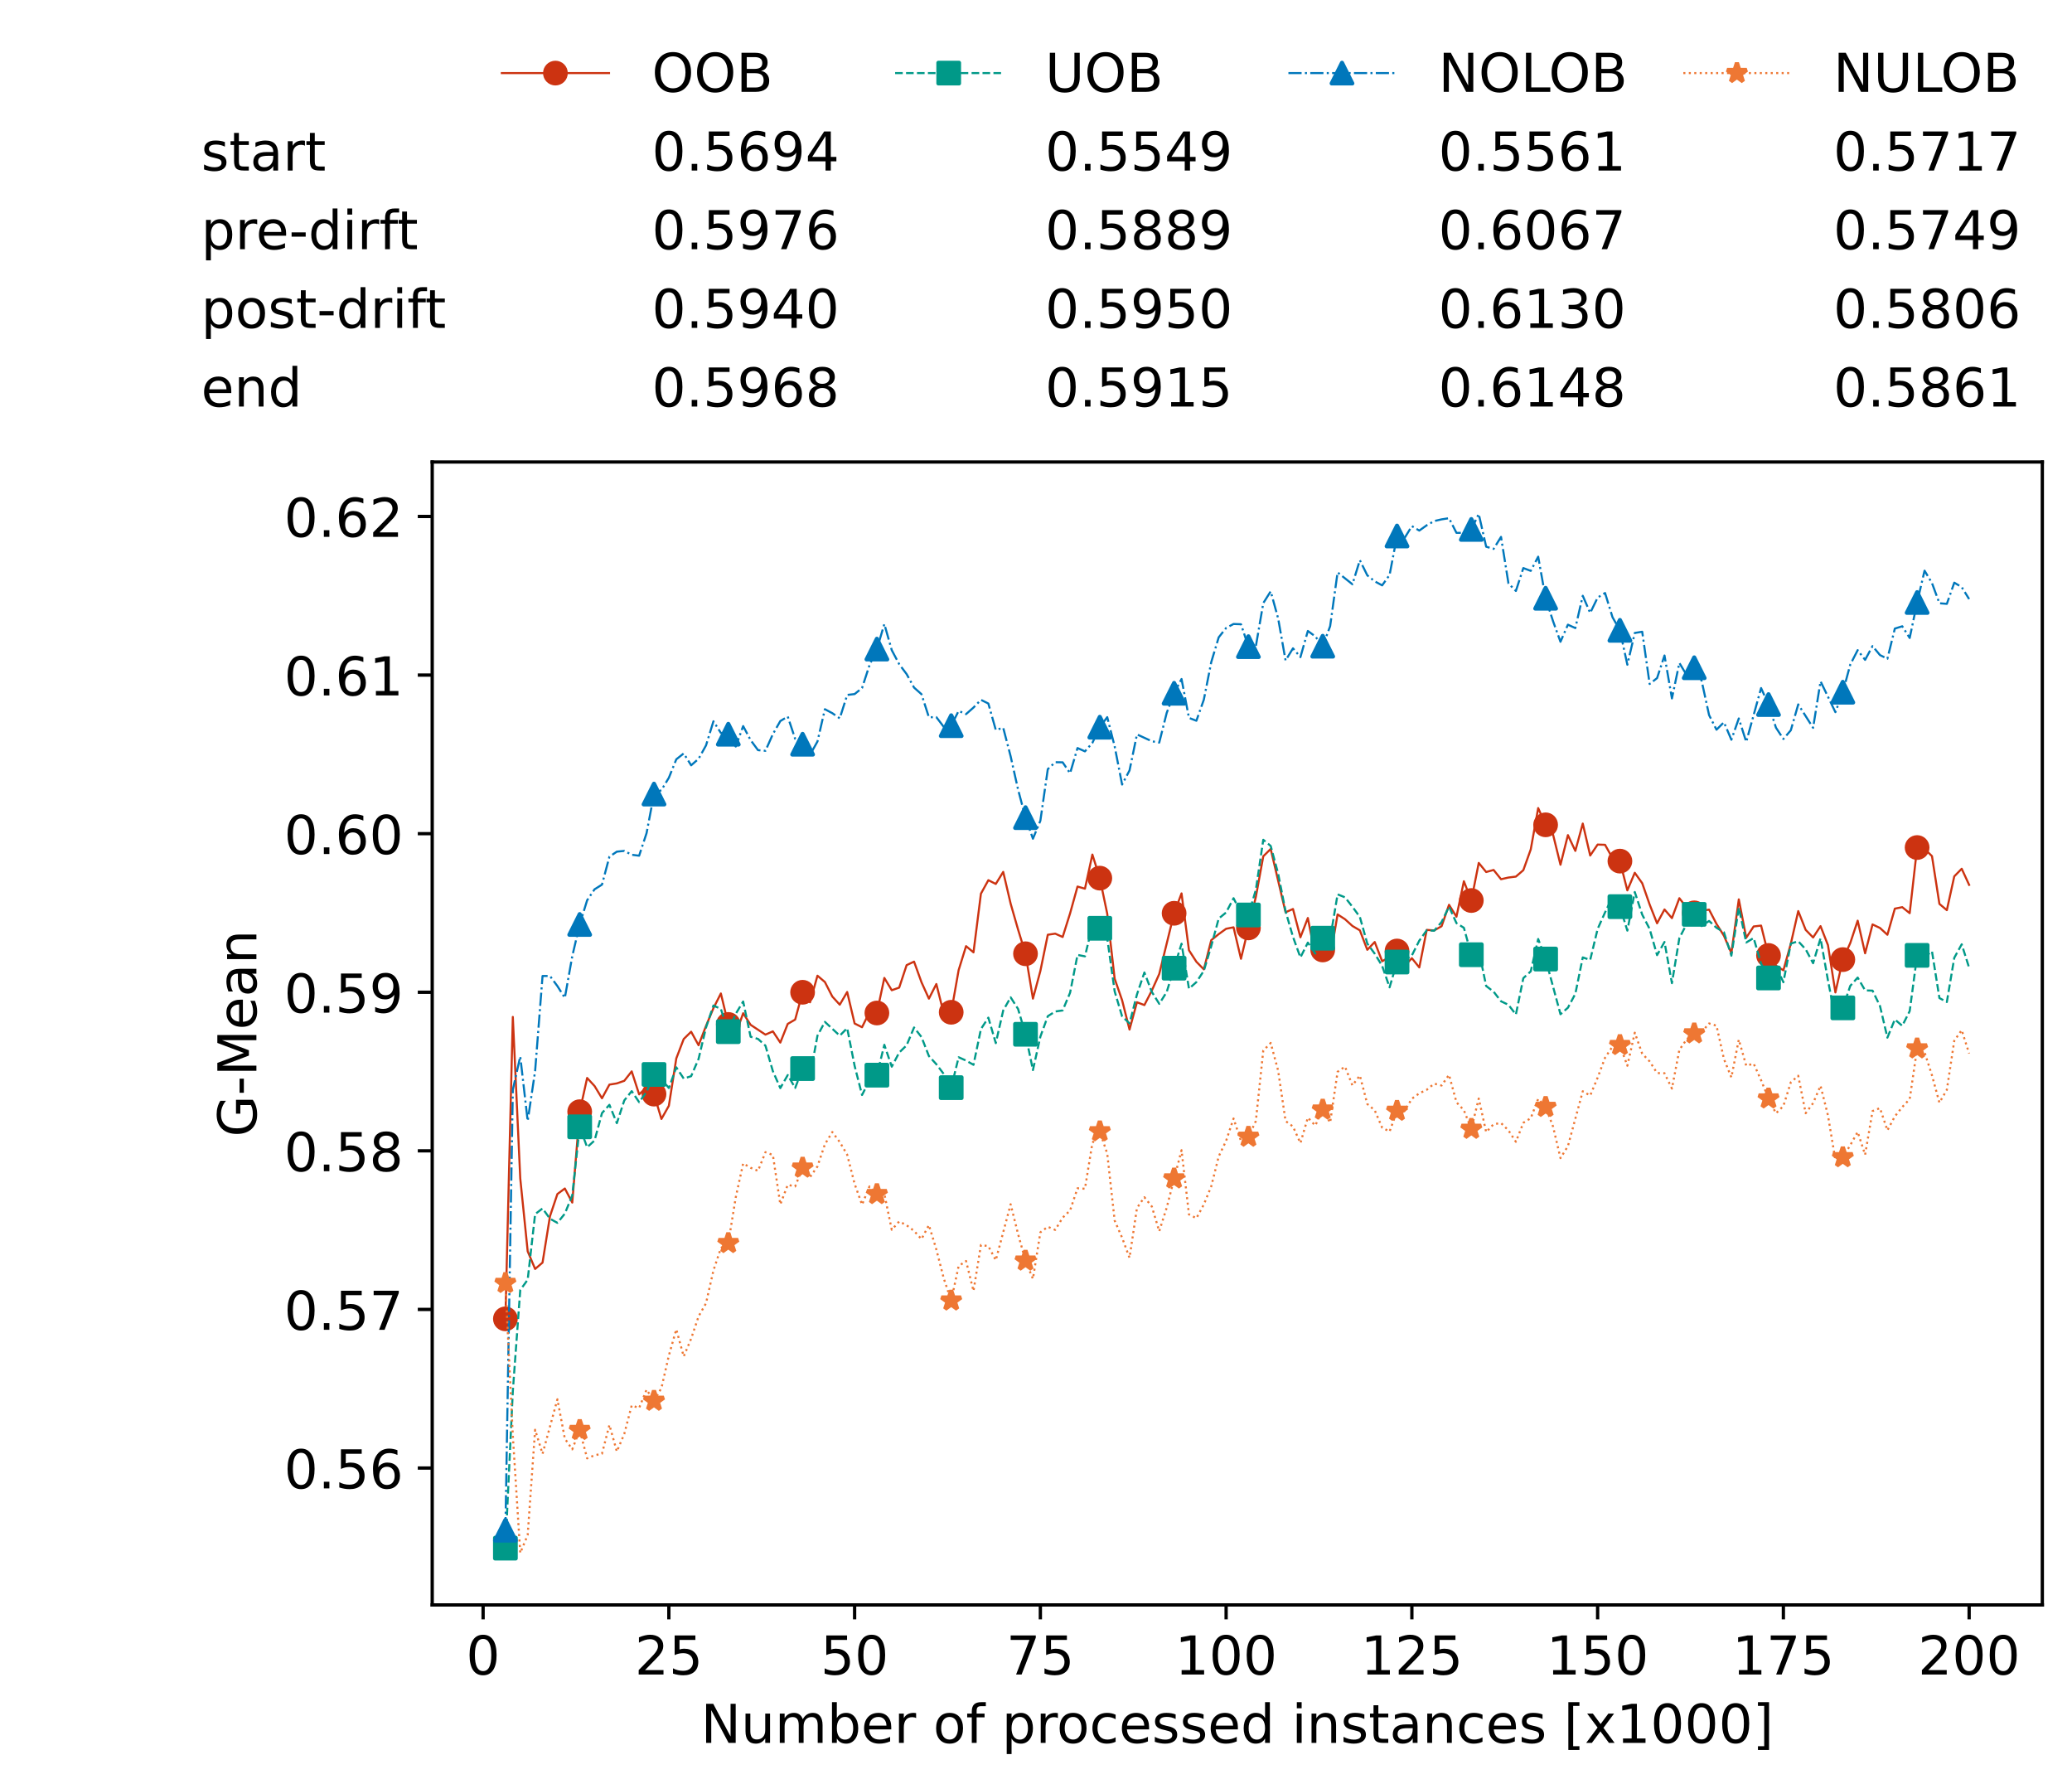 <?xml version="1.0" encoding="utf-8" standalone="no"?>
<!DOCTYPE svg PUBLIC "-//W3C//DTD SVG 1.1//EN"
  "http://www.w3.org/Graphics/SVG/1.1/DTD/svg11.dtd">
<!-- Created with matplotlib (https://matplotlib.org/) -->
<svg height="432.615pt" version="1.1" viewBox="0 0 502.65 432.615" width="502.65pt" xmlns="http://www.w3.org/2000/svg" xmlns:xlink="http://www.w3.org/1999/xlink">
 <defs>
  <style type="text/css">*{stroke-linecap:butt;stroke-linejoin:round;}</style>
 </defs>
 <g id="figure_1">
  <g id="patch_1">
   <path d="M 0 432.615 
L 502.65 432.615 
L 502.65 0 
L 0 0 
z
" style="fill:#ffffff;"/>
  </g>
  <g id="axes_1">
   <g id="patch_2">
    <path d="M 104.85 389.252 
L 495.45 389.252 
L 495.45 112.052 
L 104.85 112.052 
z
" style="fill:#ffffff;"/>
   </g>
   <g id="matplotlib.axis_1">
    <g id="xtick_1">
     <g id="line2d_1">
      <defs>
       <path d="M 0 0 
L 0 3.5 
" id="mc0447503cb" style="stroke:#000000;stroke-width:0.8;"/>
      </defs>
      <g>
       <use style="stroke:#000000;stroke-width:0.8;" x="117.197" xlink:href="#mc0447503cb" y="389.252"/>
      </g>
     </g>
     <g id="text_1">
      <!-- 0 -->
      <g transform="translate(113.061 406.13)scale(0.13 -0.13)">
       <defs>
        <path d="M 31.781 66.406 
Q 24.172 66.406 20.328 58.906 
Q 16.5 51.422 16.5 36.375 
Q 16.5 21.391 20.328 13.891 
Q 24.172 6.391 31.781 6.391 
Q 39.453 6.391 43.281 13.891 
Q 47.125 21.391 47.125 36.375 
Q 47.125 51.422 43.281 58.906 
Q 39.453 66.406 31.781 66.406 
z
M 31.781 74.219 
Q 44.047 74.219 50.516 64.516 
Q 56.984 54.828 56.984 36.375 
Q 56.984 17.969 50.516 8.266 
Q 44.047 -1.422 31.781 -1.422 
Q 19.531 -1.422 13.062 8.266 
Q 6.594 17.969 6.594 36.375 
Q 6.594 54.828 13.062 64.516 
Q 19.531 74.219 31.781 74.219 
z
" id="DejaVuSans-48"/>
       </defs>
       <use xlink:href="#DejaVuSans-48"/>
      </g>
     </g>
    </g>
    <g id="xtick_2">
     <g id="line2d_2">
      <g>
       <use style="stroke:#000000;stroke-width:0.8;" x="162.259" xlink:href="#mc0447503cb" y="389.252"/>
      </g>
     </g>
     <g id="text_2">
      <!-- 25 -->
      <g transform="translate(153.988 406.13)scale(0.13 -0.13)">
       <defs>
        <path d="M 19.188 8.297 
L 53.609 8.297 
L 53.609 0 
L 7.328 0 
L 7.328 8.297 
Q 12.938 14.109 22.625 23.891 
Q 32.328 33.688 34.812 36.531 
Q 39.547 41.844 41.422 45.531 
Q 43.312 49.219 43.312 52.781 
Q 43.312 58.594 39.234 62.25 
Q 35.156 65.922 28.609 65.922 
Q 23.969 65.922 18.812 64.312 
Q 13.672 62.703 7.812 59.422 
L 7.812 69.391 
Q 13.766 71.781 18.938 73 
Q 24.125 74.219 28.422 74.219 
Q 39.75 74.219 46.484 68.547 
Q 53.219 62.891 53.219 53.422 
Q 53.219 48.922 51.531 44.891 
Q 49.859 40.875 45.406 35.406 
Q 44.188 33.984 37.641 27.219 
Q 31.109 20.453 19.188 8.297 
z
" id="DejaVuSans-50"/>
        <path d="M 10.797 72.906 
L 49.516 72.906 
L 49.516 64.594 
L 19.828 64.594 
L 19.828 46.734 
Q 21.969 47.469 24.109 47.828 
Q 26.266 48.188 28.422 48.188 
Q 40.625 48.188 47.75 41.5 
Q 54.891 34.812 54.891 23.391 
Q 54.891 11.625 47.562 5.094 
Q 40.234 -1.422 26.906 -1.422 
Q 22.312 -1.422 17.547 -0.641 
Q 12.797 0.141 7.719 1.703 
L 7.719 11.625 
Q 12.109 9.234 16.797 8.062 
Q 21.484 6.891 26.703 6.891 
Q 35.156 6.891 40.078 11.328 
Q 45.016 15.766 45.016 23.391 
Q 45.016 31 40.078 35.438 
Q 35.156 39.891 26.703 39.891 
Q 22.75 39.891 18.812 39.016 
Q 14.891 38.141 10.797 36.281 
z
" id="DejaVuSans-53"/>
       </defs>
       <use xlink:href="#DejaVuSans-50"/>
       <use x="63.623" xlink:href="#DejaVuSans-53"/>
      </g>
     </g>
    </g>
    <g id="xtick_3">
     <g id="line2d_3">
      <g>
       <use style="stroke:#000000;stroke-width:0.8;" x="207.322" xlink:href="#mc0447503cb" y="389.252"/>
      </g>
     </g>
     <g id="text_3">
      <!-- 50 -->
      <g transform="translate(199.05 406.13)scale(0.13 -0.13)">
       <use xlink:href="#DejaVuSans-53"/>
       <use x="63.623" xlink:href="#DejaVuSans-48"/>
      </g>
     </g>
    </g>
    <g id="xtick_4">
     <g id="line2d_4">
      <g>
       <use style="stroke:#000000;stroke-width:0.8;" x="252.384" xlink:href="#mc0447503cb" y="389.252"/>
      </g>
     </g>
     <g id="text_4">
      <!-- 75 -->
      <g transform="translate(244.113 406.13)scale(0.13 -0.13)">
       <defs>
        <path d="M 8.203 72.906 
L 55.078 72.906 
L 55.078 68.703 
L 28.609 0 
L 18.312 0 
L 43.219 64.594 
L 8.203 64.594 
z
" id="DejaVuSans-55"/>
       </defs>
       <use xlink:href="#DejaVuSans-55"/>
       <use x="63.623" xlink:href="#DejaVuSans-53"/>
      </g>
     </g>
    </g>
    <g id="xtick_5">
     <g id="line2d_5">
      <g>
       <use style="stroke:#000000;stroke-width:0.8;" x="297.446" xlink:href="#mc0447503cb" y="389.252"/>
      </g>
     </g>
     <g id="text_5">
      <!-- 100 -->
      <g transform="translate(285.039 406.13)scale(0.13 -0.13)">
       <defs>
        <path d="M 12.406 8.297 
L 28.516 8.297 
L 28.516 63.922 
L 10.984 60.406 
L 10.984 69.391 
L 28.422 72.906 
L 38.281 72.906 
L 38.281 8.297 
L 54.391 8.297 
L 54.391 0 
L 12.406 0 
z
" id="DejaVuSans-49"/>
       </defs>
       <use xlink:href="#DejaVuSans-49"/>
       <use x="63.623" xlink:href="#DejaVuSans-48"/>
       <use x="127.246" xlink:href="#DejaVuSans-48"/>
      </g>
     </g>
    </g>
    <g id="xtick_6">
     <g id="line2d_6">
      <g>
       <use style="stroke:#000000;stroke-width:0.8;" x="342.509" xlink:href="#mc0447503cb" y="389.252"/>
      </g>
     </g>
     <g id="text_6">
      <!-- 125 -->
      <g transform="translate(330.102 406.13)scale(0.13 -0.13)">
       <use xlink:href="#DejaVuSans-49"/>
       <use x="63.623" xlink:href="#DejaVuSans-50"/>
       <use x="127.246" xlink:href="#DejaVuSans-53"/>
      </g>
     </g>
    </g>
    <g id="xtick_7">
     <g id="line2d_7">
      <g>
       <use style="stroke:#000000;stroke-width:0.8;" x="387.571" xlink:href="#mc0447503cb" y="389.252"/>
      </g>
     </g>
     <g id="text_7">
      <!-- 150 -->
      <g transform="translate(375.164 406.13)scale(0.13 -0.13)">
       <use xlink:href="#DejaVuSans-49"/>
       <use x="63.623" xlink:href="#DejaVuSans-53"/>
       <use x="127.246" xlink:href="#DejaVuSans-48"/>
      </g>
     </g>
    </g>
    <g id="xtick_8">
     <g id="line2d_8">
      <g>
       <use style="stroke:#000000;stroke-width:0.8;" x="432.633" xlink:href="#mc0447503cb" y="389.252"/>
      </g>
     </g>
     <g id="text_8">
      <!-- 175 -->
      <g transform="translate(420.226 406.13)scale(0.13 -0.13)">
       <use xlink:href="#DejaVuSans-49"/>
       <use x="63.623" xlink:href="#DejaVuSans-55"/>
       <use x="127.246" xlink:href="#DejaVuSans-53"/>
      </g>
     </g>
    </g>
    <g id="xtick_9">
     <g id="line2d_9">
      <g>
       <use style="stroke:#000000;stroke-width:0.8;" x="477.695" xlink:href="#mc0447503cb" y="389.252"/>
      </g>
     </g>
     <g id="text_9">
      <!-- 200 -->
      <g transform="translate(465.289 406.13)scale(0.13 -0.13)">
       <use xlink:href="#DejaVuSans-50"/>
       <use x="63.623" xlink:href="#DejaVuSans-48"/>
       <use x="127.246" xlink:href="#DejaVuSans-48"/>
      </g>
     </g>
    </g>
    <g id="text_10">
     <!-- Number of processed instances [x1000] -->
     <g transform="translate(170.025 422.711)scale(0.13 -0.13)">
      <defs>
       <path d="M 9.812 72.906 
L 23.094 72.906 
L 55.422 11.922 
L 55.422 72.906 
L 64.984 72.906 
L 64.984 0 
L 51.703 0 
L 19.391 60.984 
L 19.391 0 
L 9.812 0 
z
" id="DejaVuSans-78"/>
       <path d="M 8.5 21.578 
L 8.5 54.688 
L 17.484 54.688 
L 17.484 21.922 
Q 17.484 14.156 20.5 10.266 
Q 23.531 6.391 29.594 6.391 
Q 36.859 6.391 41.078 11.031 
Q 45.312 15.672 45.312 23.688 
L 45.312 54.688 
L 54.297 54.688 
L 54.297 0 
L 45.312 0 
L 45.312 8.406 
Q 42.047 3.422 37.719 1 
Q 33.406 -1.422 27.688 -1.422 
Q 18.266 -1.422 13.375 4.438 
Q 8.5 10.297 8.5 21.578 
z
M 31.109 56 
z
" id="DejaVuSans-117"/>
       <path d="M 52 44.188 
Q 55.375 50.25 60.062 53.125 
Q 64.75 56 71.094 56 
Q 79.641 56 84.281 50.016 
Q 88.922 44.047 88.922 33.016 
L 88.922 0 
L 79.891 0 
L 79.891 32.719 
Q 79.891 40.578 77.094 44.375 
Q 74.312 48.188 68.609 48.188 
Q 61.625 48.188 57.562 43.547 
Q 53.516 38.922 53.516 30.906 
L 53.516 0 
L 44.484 0 
L 44.484 32.719 
Q 44.484 40.625 41.703 44.406 
Q 38.922 48.188 33.109 48.188 
Q 26.219 48.188 22.156 43.531 
Q 18.109 38.875 18.109 30.906 
L 18.109 0 
L 9.078 0 
L 9.078 54.688 
L 18.109 54.688 
L 18.109 46.188 
Q 21.188 51.219 25.484 53.609 
Q 29.781 56 35.688 56 
Q 41.656 56 45.828 52.969 
Q 50 49.953 52 44.188 
z
" id="DejaVuSans-109"/>
       <path d="M 48.688 27.297 
Q 48.688 37.203 44.609 42.844 
Q 40.531 48.484 33.406 48.484 
Q 26.266 48.484 22.188 42.844 
Q 18.109 37.203 18.109 27.297 
Q 18.109 17.391 22.188 11.75 
Q 26.266 6.109 33.406 6.109 
Q 40.531 6.109 44.609 11.75 
Q 48.688 17.391 48.688 27.297 
z
M 18.109 46.391 
Q 20.953 51.266 25.266 53.625 
Q 29.594 56 35.594 56 
Q 45.562 56 51.781 48.094 
Q 58.016 40.188 58.016 27.297 
Q 58.016 14.406 51.781 6.484 
Q 45.562 -1.422 35.594 -1.422 
Q 29.594 -1.422 25.266 0.953 
Q 20.953 3.328 18.109 8.203 
L 18.109 0 
L 9.078 0 
L 9.078 75.984 
L 18.109 75.984 
z
" id="DejaVuSans-98"/>
       <path d="M 56.203 29.594 
L 56.203 25.203 
L 14.891 25.203 
Q 15.484 15.922 20.484 11.062 
Q 25.484 6.203 34.422 6.203 
Q 39.594 6.203 44.453 7.469 
Q 49.312 8.734 54.109 11.281 
L 54.109 2.781 
Q 49.266 0.734 44.188 -0.344 
Q 39.109 -1.422 33.891 -1.422 
Q 20.797 -1.422 13.156 6.188 
Q 5.516 13.812 5.516 26.812 
Q 5.516 40.234 12.766 48.109 
Q 20.016 56 32.328 56 
Q 43.359 56 49.781 48.891 
Q 56.203 41.797 56.203 29.594 
z
M 47.219 32.234 
Q 47.125 39.594 43.094 43.984 
Q 39.062 48.391 32.422 48.391 
Q 24.906 48.391 20.391 44.141 
Q 15.875 39.891 15.188 32.172 
z
" id="DejaVuSans-101"/>
       <path d="M 41.109 46.297 
Q 39.594 47.172 37.812 47.578 
Q 36.031 48 33.891 48 
Q 26.266 48 22.188 43.047 
Q 18.109 38.094 18.109 28.812 
L 18.109 0 
L 9.078 0 
L 9.078 54.688 
L 18.109 54.688 
L 18.109 46.188 
Q 20.953 51.172 25.484 53.578 
Q 30.031 56 36.531 56 
Q 37.453 56 38.578 55.875 
Q 39.703 55.766 41.062 55.516 
z
" id="DejaVuSans-114"/>
       <path id="DejaVuSans-32"/>
       <path d="M 30.609 48.391 
Q 23.391 48.391 19.188 42.75 
Q 14.984 37.109 14.984 27.297 
Q 14.984 17.484 19.156 11.844 
Q 23.344 6.203 30.609 6.203 
Q 37.797 6.203 41.984 11.859 
Q 46.188 17.531 46.188 27.297 
Q 46.188 37.016 41.984 42.703 
Q 37.797 48.391 30.609 48.391 
z
M 30.609 56 
Q 42.328 56 49.016 48.375 
Q 55.719 40.766 55.719 27.297 
Q 55.719 13.875 49.016 6.219 
Q 42.328 -1.422 30.609 -1.422 
Q 18.844 -1.422 12.172 6.219 
Q 5.516 13.875 5.516 27.297 
Q 5.516 40.766 12.172 48.375 
Q 18.844 56 30.609 56 
z
" id="DejaVuSans-111"/>
       <path d="M 37.109 75.984 
L 37.109 68.5 
L 28.516 68.5 
Q 23.688 68.5 21.797 66.547 
Q 19.922 64.594 19.922 59.516 
L 19.922 54.688 
L 34.719 54.688 
L 34.719 47.703 
L 19.922 47.703 
L 19.922 0 
L 10.891 0 
L 10.891 47.703 
L 2.297 47.703 
L 2.297 54.688 
L 10.891 54.688 
L 10.891 58.5 
Q 10.891 67.625 15.141 71.797 
Q 19.391 75.984 28.609 75.984 
z
" id="DejaVuSans-102"/>
       <path d="M 18.109 8.203 
L 18.109 -20.797 
L 9.078 -20.797 
L 9.078 54.688 
L 18.109 54.688 
L 18.109 46.391 
Q 20.953 51.266 25.266 53.625 
Q 29.594 56 35.594 56 
Q 45.562 56 51.781 48.094 
Q 58.016 40.188 58.016 27.297 
Q 58.016 14.406 51.781 6.484 
Q 45.562 -1.422 35.594 -1.422 
Q 29.594 -1.422 25.266 0.953 
Q 20.953 3.328 18.109 8.203 
z
M 48.688 27.297 
Q 48.688 37.203 44.609 42.844 
Q 40.531 48.484 33.406 48.484 
Q 26.266 48.484 22.188 42.844 
Q 18.109 37.203 18.109 27.297 
Q 18.109 17.391 22.188 11.75 
Q 26.266 6.109 33.406 6.109 
Q 40.531 6.109 44.609 11.75 
Q 48.688 17.391 48.688 27.297 
z
" id="DejaVuSans-112"/>
       <path d="M 48.781 52.594 
L 48.781 44.188 
Q 44.969 46.297 41.141 47.344 
Q 37.312 48.391 33.406 48.391 
Q 24.656 48.391 19.812 42.844 
Q 14.984 37.312 14.984 27.297 
Q 14.984 17.281 19.812 11.734 
Q 24.656 6.203 33.406 6.203 
Q 37.312 6.203 41.141 7.25 
Q 44.969 8.297 48.781 10.406 
L 48.781 2.094 
Q 45.016 0.344 40.984 -0.531 
Q 36.969 -1.422 32.422 -1.422 
Q 20.062 -1.422 12.781 6.344 
Q 5.516 14.109 5.516 27.297 
Q 5.516 40.672 12.859 48.328 
Q 20.219 56 33.016 56 
Q 37.156 56 41.109 55.141 
Q 45.062 54.297 48.781 52.594 
z
" id="DejaVuSans-99"/>
       <path d="M 44.281 53.078 
L 44.281 44.578 
Q 40.484 46.531 36.375 47.5 
Q 32.281 48.484 27.875 48.484 
Q 21.188 48.484 17.844 46.438 
Q 14.5 44.391 14.5 40.281 
Q 14.5 37.156 16.891 35.375 
Q 19.281 33.594 26.516 31.984 
L 29.594 31.297 
Q 39.156 29.25 43.188 25.516 
Q 47.219 21.781 47.219 15.094 
Q 47.219 7.469 41.188 3.016 
Q 35.156 -1.422 24.609 -1.422 
Q 20.219 -1.422 15.453 -0.562 
Q 10.688 0.297 5.422 2 
L 5.422 11.281 
Q 10.406 8.688 15.234 7.391 
Q 20.062 6.109 24.812 6.109 
Q 31.156 6.109 34.562 8.281 
Q 37.984 10.453 37.984 14.406 
Q 37.984 18.062 35.516 20.016 
Q 33.062 21.969 24.703 23.781 
L 21.578 24.516 
Q 13.234 26.266 9.516 29.906 
Q 5.812 33.547 5.812 39.891 
Q 5.812 47.609 11.281 51.797 
Q 16.75 56 26.812 56 
Q 31.781 56 36.172 55.266 
Q 40.578 54.547 44.281 53.078 
z
" id="DejaVuSans-115"/>
       <path d="M 45.406 46.391 
L 45.406 75.984 
L 54.391 75.984 
L 54.391 0 
L 45.406 0 
L 45.406 8.203 
Q 42.578 3.328 38.25 0.953 
Q 33.938 -1.422 27.875 -1.422 
Q 17.969 -1.422 11.734 6.484 
Q 5.516 14.406 5.516 27.297 
Q 5.516 40.188 11.734 48.094 
Q 17.969 56 27.875 56 
Q 33.938 56 38.25 53.625 
Q 42.578 51.266 45.406 46.391 
z
M 14.797 27.297 
Q 14.797 17.391 18.875 11.75 
Q 22.953 6.109 30.078 6.109 
Q 37.203 6.109 41.297 11.75 
Q 45.406 17.391 45.406 27.297 
Q 45.406 37.203 41.297 42.844 
Q 37.203 48.484 30.078 48.484 
Q 22.953 48.484 18.875 42.844 
Q 14.797 37.203 14.797 27.297 
z
" id="DejaVuSans-100"/>
       <path d="M 9.422 54.688 
L 18.406 54.688 
L 18.406 0 
L 9.422 0 
z
M 9.422 75.984 
L 18.406 75.984 
L 18.406 64.594 
L 9.422 64.594 
z
" id="DejaVuSans-105"/>
       <path d="M 54.891 33.016 
L 54.891 0 
L 45.906 0 
L 45.906 32.719 
Q 45.906 40.484 42.875 44.328 
Q 39.844 48.188 33.797 48.188 
Q 26.516 48.188 22.312 43.547 
Q 18.109 38.922 18.109 30.906 
L 18.109 0 
L 9.078 0 
L 9.078 54.688 
L 18.109 54.688 
L 18.109 46.188 
Q 21.344 51.125 25.703 53.562 
Q 30.078 56 35.797 56 
Q 45.219 56 50.047 50.172 
Q 54.891 44.344 54.891 33.016 
z
" id="DejaVuSans-110"/>
       <path d="M 18.312 70.219 
L 18.312 54.688 
L 36.812 54.688 
L 36.812 47.703 
L 18.312 47.703 
L 18.312 18.016 
Q 18.312 11.328 20.141 9.422 
Q 21.969 7.516 27.594 7.516 
L 36.812 7.516 
L 36.812 0 
L 27.594 0 
Q 17.188 0 13.234 3.875 
Q 9.281 7.766 9.281 18.016 
L 9.281 47.703 
L 2.688 47.703 
L 2.688 54.688 
L 9.281 54.688 
L 9.281 70.219 
z
" id="DejaVuSans-116"/>
       <path d="M 34.281 27.484 
Q 23.391 27.484 19.188 25 
Q 14.984 22.516 14.984 16.5 
Q 14.984 11.719 18.141 8.906 
Q 21.297 6.109 26.703 6.109 
Q 34.188 6.109 38.703 11.406 
Q 43.219 16.703 43.219 25.484 
L 43.219 27.484 
z
M 52.203 31.203 
L 52.203 0 
L 43.219 0 
L 43.219 8.297 
Q 40.141 3.328 35.547 0.953 
Q 30.953 -1.422 24.312 -1.422 
Q 15.922 -1.422 10.953 3.297 
Q 6 8.016 6 15.922 
Q 6 25.141 12.172 29.828 
Q 18.359 34.516 30.609 34.516 
L 43.219 34.516 
L 43.219 35.406 
Q 43.219 41.609 39.141 45 
Q 35.062 48.391 27.688 48.391 
Q 23 48.391 18.547 47.266 
Q 14.109 46.141 10.016 43.891 
L 10.016 52.203 
Q 14.938 54.109 19.578 55.047 
Q 24.219 56 28.609 56 
Q 40.484 56 46.344 49.844 
Q 52.203 43.703 52.203 31.203 
z
" id="DejaVuSans-97"/>
       <path d="M 8.594 75.984 
L 29.297 75.984 
L 29.297 69 
L 17.578 69 
L 17.578 -6.203 
L 29.297 -6.203 
L 29.297 -13.188 
L 8.594 -13.188 
z
" id="DejaVuSans-91"/>
       <path d="M 54.891 54.688 
L 35.109 28.078 
L 55.906 0 
L 45.312 0 
L 29.391 21.484 
L 13.484 0 
L 2.875 0 
L 24.125 28.609 
L 4.688 54.688 
L 15.281 54.688 
L 29.781 35.203 
L 44.281 54.688 
z
" id="DejaVuSans-120"/>
       <path d="M 30.422 75.984 
L 30.422 -13.188 
L 9.719 -13.188 
L 9.719 -6.203 
L 21.391 -6.203 
L 21.391 69 
L 9.719 69 
L 9.719 75.984 
z
" id="DejaVuSans-93"/>
      </defs>
      <use xlink:href="#DejaVuSans-78"/>
      <use x="74.805" xlink:href="#DejaVuSans-117"/>
      <use x="138.184" xlink:href="#DejaVuSans-109"/>
      <use x="235.596" xlink:href="#DejaVuSans-98"/>
      <use x="299.072" xlink:href="#DejaVuSans-101"/>
      <use x="360.596" xlink:href="#DejaVuSans-114"/>
      <use x="401.709" xlink:href="#DejaVuSans-32"/>
      <use x="433.496" xlink:href="#DejaVuSans-111"/>
      <use x="494.678" xlink:href="#DejaVuSans-102"/>
      <use x="529.883" xlink:href="#DejaVuSans-32"/>
      <use x="561.67" xlink:href="#DejaVuSans-112"/>
      <use x="625.146" xlink:href="#DejaVuSans-114"/>
      <use x="664.01" xlink:href="#DejaVuSans-111"/>
      <use x="725.191" xlink:href="#DejaVuSans-99"/>
      <use x="780.172" xlink:href="#DejaVuSans-101"/>
      <use x="841.695" xlink:href="#DejaVuSans-115"/>
      <use x="893.795" xlink:href="#DejaVuSans-115"/>
      <use x="945.895" xlink:href="#DejaVuSans-101"/>
      <use x="1007.418" xlink:href="#DejaVuSans-100"/>
      <use x="1070.895" xlink:href="#DejaVuSans-32"/>
      <use x="1102.682" xlink:href="#DejaVuSans-105"/>
      <use x="1130.465" xlink:href="#DejaVuSans-110"/>
      <use x="1193.844" xlink:href="#DejaVuSans-115"/>
      <use x="1245.943" xlink:href="#DejaVuSans-116"/>
      <use x="1285.152" xlink:href="#DejaVuSans-97"/>
      <use x="1346.432" xlink:href="#DejaVuSans-110"/>
      <use x="1409.811" xlink:href="#DejaVuSans-99"/>
      <use x="1464.791" xlink:href="#DejaVuSans-101"/>
      <use x="1526.314" xlink:href="#DejaVuSans-115"/>
      <use x="1578.414" xlink:href="#DejaVuSans-32"/>
      <use x="1610.201" xlink:href="#DejaVuSans-91"/>
      <use x="1649.215" xlink:href="#DejaVuSans-120"/>
      <use x="1708.395" xlink:href="#DejaVuSans-49"/>
      <use x="1772.018" xlink:href="#DejaVuSans-48"/>
      <use x="1835.641" xlink:href="#DejaVuSans-48"/>
      <use x="1899.264" xlink:href="#DejaVuSans-48"/>
      <use x="1962.887" xlink:href="#DejaVuSans-93"/>
     </g>
    </g>
   </g>
   <g id="matplotlib.axis_2">
    <g id="ytick_1">
     <g id="line2d_10">
      <defs>
       <path d="M 0 0 
L -3.5 0 
" id="m0ea42dc48c" style="stroke:#000000;stroke-width:0.8;"/>
      </defs>
      <g>
       <use style="stroke:#000000;stroke-width:0.8;" x="104.85" xlink:href="#m0ea42dc48c" y="356.047"/>
      </g>
     </g>
     <g id="text_11">
      <!-- 0.56 -->
      <g transform="translate(68.905 360.986)scale(0.13 -0.13)">
       <defs>
        <path d="M 10.688 12.406 
L 21 12.406 
L 21 0 
L 10.688 0 
z
" id="DejaVuSans-46"/>
        <path d="M 33.016 40.375 
Q 26.375 40.375 22.484 35.828 
Q 18.609 31.297 18.609 23.391 
Q 18.609 15.531 22.484 10.953 
Q 26.375 6.391 33.016 6.391 
Q 39.656 6.391 43.531 10.953 
Q 47.406 15.531 47.406 23.391 
Q 47.406 31.297 43.531 35.828 
Q 39.656 40.375 33.016 40.375 
z
M 52.594 71.297 
L 52.594 62.312 
Q 48.875 64.062 45.094 64.984 
Q 41.312 65.922 37.594 65.922 
Q 27.828 65.922 22.672 59.328 
Q 17.531 52.734 16.797 39.406 
Q 19.672 43.656 24.016 45.922 
Q 28.375 48.188 33.594 48.188 
Q 44.578 48.188 50.953 41.516 
Q 57.328 34.859 57.328 23.391 
Q 57.328 12.156 50.688 5.359 
Q 44.047 -1.422 33.016 -1.422 
Q 20.359 -1.422 13.672 8.266 
Q 6.984 17.969 6.984 36.375 
Q 6.984 53.656 15.188 63.938 
Q 23.391 74.219 37.203 74.219 
Q 40.922 74.219 44.703 73.484 
Q 48.484 72.75 52.594 71.297 
z
" id="DejaVuSans-54"/>
       </defs>
       <use xlink:href="#DejaVuSans-48"/>
       <use x="63.623" xlink:href="#DejaVuSans-46"/>
       <use x="95.41" xlink:href="#DejaVuSans-53"/>
       <use x="159.033" xlink:href="#DejaVuSans-54"/>
      </g>
     </g>
    </g>
    <g id="ytick_2">
     <g id="line2d_11">
      <g>
       <use style="stroke:#000000;stroke-width:0.8;" x="104.85" xlink:href="#m0ea42dc48c" y="317.583"/>
      </g>
     </g>
     <g id="text_12">
      <!-- 0.57 -->
      <g transform="translate(68.905 322.522)scale(0.13 -0.13)">
       <use xlink:href="#DejaVuSans-48"/>
       <use x="63.623" xlink:href="#DejaVuSans-46"/>
       <use x="95.41" xlink:href="#DejaVuSans-53"/>
       <use x="159.033" xlink:href="#DejaVuSans-55"/>
      </g>
     </g>
    </g>
    <g id="ytick_3">
     <g id="line2d_12">
      <g>
       <use style="stroke:#000000;stroke-width:0.8;" x="104.85" xlink:href="#m0ea42dc48c" y="279.119"/>
      </g>
     </g>
     <g id="text_13">
      <!-- 0.58 -->
      <g transform="translate(68.905 284.058)scale(0.13 -0.13)">
       <defs>
        <path d="M 31.781 34.625 
Q 24.75 34.625 20.719 30.859 
Q 16.703 27.094 16.703 20.516 
Q 16.703 13.922 20.719 10.156 
Q 24.75 6.391 31.781 6.391 
Q 38.812 6.391 42.859 10.172 
Q 46.922 13.969 46.922 20.516 
Q 46.922 27.094 42.891 30.859 
Q 38.875 34.625 31.781 34.625 
z
M 21.922 38.812 
Q 15.578 40.375 12.031 44.719 
Q 8.5 49.078 8.5 55.328 
Q 8.5 64.062 14.719 69.141 
Q 20.953 74.219 31.781 74.219 
Q 42.672 74.219 48.875 69.141 
Q 55.078 64.062 55.078 55.328 
Q 55.078 49.078 51.531 44.719 
Q 48 40.375 41.703 38.812 
Q 48.828 37.156 52.797 32.312 
Q 56.781 27.484 56.781 20.516 
Q 56.781 9.906 50.312 4.234 
Q 43.844 -1.422 31.781 -1.422 
Q 19.734 -1.422 13.25 4.234 
Q 6.781 9.906 6.781 20.516 
Q 6.781 27.484 10.781 32.312 
Q 14.797 37.156 21.922 38.812 
z
M 18.312 54.391 
Q 18.312 48.734 21.844 45.562 
Q 25.391 42.391 31.781 42.391 
Q 38.141 42.391 41.719 45.562 
Q 45.312 48.734 45.312 54.391 
Q 45.312 60.062 41.719 63.234 
Q 38.141 66.406 31.781 66.406 
Q 25.391 66.406 21.844 63.234 
Q 18.312 60.062 18.312 54.391 
z
" id="DejaVuSans-56"/>
       </defs>
       <use xlink:href="#DejaVuSans-48"/>
       <use x="63.623" xlink:href="#DejaVuSans-46"/>
       <use x="95.41" xlink:href="#DejaVuSans-53"/>
       <use x="159.033" xlink:href="#DejaVuSans-56"/>
      </g>
     </g>
    </g>
    <g id="ytick_4">
     <g id="line2d_13">
      <g>
       <use style="stroke:#000000;stroke-width:0.8;" x="104.85" xlink:href="#m0ea42dc48c" y="240.655"/>
      </g>
     </g>
     <g id="text_14">
      <!-- 0.59 -->
      <g transform="translate(68.905 245.594)scale(0.13 -0.13)">
       <defs>
        <path d="M 10.984 1.516 
L 10.984 10.5 
Q 14.703 8.734 18.5 7.812 
Q 22.312 6.891 25.984 6.891 
Q 35.75 6.891 40.891 13.453 
Q 46.047 20.016 46.781 33.406 
Q 43.953 29.203 39.594 26.953 
Q 35.25 24.703 29.984 24.703 
Q 19.047 24.703 12.672 31.312 
Q 6.297 37.938 6.297 49.422 
Q 6.297 60.641 12.938 67.422 
Q 19.578 74.219 30.609 74.219 
Q 43.266 74.219 49.922 64.516 
Q 56.594 54.828 56.594 36.375 
Q 56.594 19.141 48.406 8.859 
Q 40.234 -1.422 26.422 -1.422 
Q 22.703 -1.422 18.891 -0.688 
Q 15.094 0.047 10.984 1.516 
z
M 30.609 32.422 
Q 37.25 32.422 41.125 36.953 
Q 45.016 41.5 45.016 49.422 
Q 45.016 57.281 41.125 61.844 
Q 37.25 66.406 30.609 66.406 
Q 23.969 66.406 20.094 61.844 
Q 16.219 57.281 16.219 49.422 
Q 16.219 41.5 20.094 36.953 
Q 23.969 32.422 30.609 32.422 
z
" id="DejaVuSans-57"/>
       </defs>
       <use xlink:href="#DejaVuSans-48"/>
       <use x="63.623" xlink:href="#DejaVuSans-46"/>
       <use x="95.41" xlink:href="#DejaVuSans-53"/>
       <use x="159.033" xlink:href="#DejaVuSans-57"/>
      </g>
     </g>
    </g>
    <g id="ytick_5">
     <g id="line2d_14">
      <g>
       <use style="stroke:#000000;stroke-width:0.8;" x="104.85" xlink:href="#m0ea42dc48c" y="202.191"/>
      </g>
     </g>
     <g id="text_15">
      <!-- 0.60 -->
      <g transform="translate(68.905 207.13)scale(0.13 -0.13)">
       <use xlink:href="#DejaVuSans-48"/>
       <use x="63.623" xlink:href="#DejaVuSans-46"/>
       <use x="95.41" xlink:href="#DejaVuSans-54"/>
       <use x="159.033" xlink:href="#DejaVuSans-48"/>
      </g>
     </g>
    </g>
    <g id="ytick_6">
     <g id="line2d_15">
      <g>
       <use style="stroke:#000000;stroke-width:0.8;" x="104.85" xlink:href="#m0ea42dc48c" y="163.727"/>
      </g>
     </g>
     <g id="text_16">
      <!-- 0.61 -->
      <g transform="translate(68.905 168.666)scale(0.13 -0.13)">
       <use xlink:href="#DejaVuSans-48"/>
       <use x="63.623" xlink:href="#DejaVuSans-46"/>
       <use x="95.41" xlink:href="#DejaVuSans-54"/>
       <use x="159.033" xlink:href="#DejaVuSans-49"/>
      </g>
     </g>
    </g>
    <g id="ytick_7">
     <g id="line2d_16">
      <g>
       <use style="stroke:#000000;stroke-width:0.8;" x="104.85" xlink:href="#m0ea42dc48c" y="125.264"/>
      </g>
     </g>
     <g id="text_17">
      <!-- 0.62 -->
      <g transform="translate(68.905 130.202)scale(0.13 -0.13)">
       <use xlink:href="#DejaVuSans-48"/>
       <use x="63.623" xlink:href="#DejaVuSans-46"/>
       <use x="95.41" xlink:href="#DejaVuSans-54"/>
       <use x="159.033" xlink:href="#DejaVuSans-50"/>
      </g>
     </g>
    </g>
    <g id="text_18">
     <!-- G-Mean -->
     <g transform="translate(62.201 275.744)rotate(-90)scale(0.13 -0.13)">
      <defs>
       <path d="M 59.516 10.406 
L 59.516 29.984 
L 43.406 29.984 
L 43.406 38.094 
L 69.281 38.094 
L 69.281 6.781 
Q 63.578 2.734 56.688 0.656 
Q 49.812 -1.422 42 -1.422 
Q 24.906 -1.422 15.25 8.562 
Q 5.609 18.562 5.609 36.375 
Q 5.609 54.25 15.25 64.234 
Q 24.906 74.219 42 74.219 
Q 49.125 74.219 55.547 72.453 
Q 61.969 70.703 67.391 67.281 
L 67.391 56.781 
Q 61.922 61.422 55.766 63.766 
Q 49.609 66.109 42.828 66.109 
Q 29.438 66.109 22.719 58.641 
Q 16.016 51.172 16.016 36.375 
Q 16.016 21.625 22.719 14.156 
Q 29.438 6.688 42.828 6.688 
Q 48.047 6.688 52.141 7.594 
Q 56.25 8.5 59.516 10.406 
z
" id="DejaVuSans-71"/>
       <path d="M 4.891 31.391 
L 31.203 31.391 
L 31.203 23.391 
L 4.891 23.391 
z
" id="DejaVuSans-45"/>
       <path d="M 9.812 72.906 
L 24.516 72.906 
L 43.109 23.297 
L 61.812 72.906 
L 76.516 72.906 
L 76.516 0 
L 66.891 0 
L 66.891 64.016 
L 48.094 14.016 
L 38.188 14.016 
L 19.391 64.016 
L 19.391 0 
L 9.812 0 
z
" id="DejaVuSans-77"/>
      </defs>
      <use xlink:href="#DejaVuSans-71"/>
      <use x="77.49" xlink:href="#DejaVuSans-45"/>
      <use x="113.574" xlink:href="#DejaVuSans-77"/>
      <use x="199.854" xlink:href="#DejaVuSans-101"/>
      <use x="261.377" xlink:href="#DejaVuSans-97"/>
      <use x="322.656" xlink:href="#DejaVuSans-110"/>
     </g>
    </g>
   </g>
   <g id="line2d_17"/>
   <g id="line2d_18"/>
   <g id="line2d_19"/>
   <g id="line2d_20"/>
   <g id="line2d_21"/>
   <g id="line2d_22">
    <path clip-path="url(#p126cc0c76e)" d="M 122.605 319.867 
L 124.407 246.641 
L 126.21 285.808 
L 128.012 303.49 
L 129.815 307.765 
L 131.617 306.22 
L 133.419 294.977 
L 135.222 289.589 
L 137.024 288.253 
L 138.827 291.665 
L 140.629 269.626 
L 142.432 261.443 
L 144.234 263.394 
L 146.037 266.367 
L 147.839 263.055 
L 149.642 262.761 
L 151.444 262.138 
L 153.247 259.843 
L 155.049 265.424 
L 156.852 263.723 
L 158.654 265.359 
L 160.457 271.387 
L 162.259 268.195 
L 164.062 256.707 
L 165.864 251.995 
L 167.667 250.231 
L 169.469 253.507 
L 171.272 248.832 
L 173.074 244.515 
L 174.877 240.949 
L 176.679 248.464 
L 178.482 250.815 
L 180.284 245.741 
L 182.087 248.552 
L 185.692 250.934 
L 187.494 250.141 
L 189.297 252.865 
L 191.099 248.329 
L 192.902 247.279 
L 194.704 240.657 
L 196.507 243.09 
L 198.309 236.641 
L 200.112 238.173 
L 201.914 241.695 
L 203.717 243.671 
L 205.519 240.593 
L 207.322 248.231 
L 209.124 249.135 
L 210.927 245.478 
L 212.729 245.686 
L 214.532 237.182 
L 216.334 240.167 
L 218.137 239.53 
L 219.939 234.079 
L 221.742 233.226 
L 223.544 238.222 
L 225.347 242.207 
L 227.149 238.66 
L 228.952 245.826 
L 230.754 245.507 
L 232.557 235.286 
L 234.359 229.472 
L 236.162 230.981 
L 237.964 216.749 
L 239.767 213.474 
L 241.569 214.387 
L 243.372 211.467 
L 245.174 219.17 
L 246.976 225.447 
L 248.779 231.317 
L 250.581 242.201 
L 252.384 235.5 
L 254.186 226.708 
L 255.989 226.444 
L 257.791 227.252 
L 259.594 221.52 
L 261.396 215.02 
L 263.199 215.538 
L 265.001 207.259 
L 266.804 212.979 
L 268.606 221.601 
L 270.409 237.379 
L 272.211 242.584 
L 274.014 249.704 
L 275.816 243.078 
L 277.619 243.768 
L 279.421 240.248 
L 281.224 236.225 
L 284.829 221.503 
L 286.631 216.679 
L 288.434 230.471 
L 290.236 233.265 
L 292.039 235.104 
L 293.841 228.018 
L 295.644 226.559 
L 297.446 225.258 
L 299.249 224.905 
L 301.051 232.538 
L 304.656 217.543 
L 306.459 207.685 
L 308.261 205.899 
L 311.866 221.254 
L 313.669 220.465 
L 315.471 227.323 
L 317.274 222.647 
L 319.076 231.906 
L 320.879 230.396 
L 322.681 232.373 
L 324.484 221.777 
L 326.286 222.941 
L 328.089 224.582 
L 329.891 225.642 
L 331.694 230.36 
L 333.496 228.469 
L 335.299 233.133 
L 337.101 232.136 
L 338.904 230.653 
L 340.706 234.304 
L 342.509 232.396 
L 344.311 234.635 
L 346.114 225.533 
L 347.916 225.66 
L 349.719 224.642 
L 351.521 219.441 
L 353.324 222.335 
L 355.126 213.731 
L 356.928 218.404 
L 358.731 209.288 
L 360.533 211.492 
L 362.336 210.992 
L 364.138 213.241 
L 365.941 212.831 
L 367.743 212.605 
L 369.546 211.047 
L 371.348 206.013 
L 373.151 195.986 
L 374.953 200.05 
L 376.756 202.404 
L 378.558 209.729 
L 380.361 202.546 
L 382.163 206.369 
L 383.966 199.744 
L 385.768 207.492 
L 387.571 204.835 
L 389.373 204.893 
L 391.176 208.121 
L 392.978 208.85 
L 394.781 215.945 
L 396.583 211.68 
L 398.386 214.202 
L 400.188 219.371 
L 401.991 223.931 
L 403.793 220.576 
L 405.596 222.678 
L 407.398 217.845 
L 409.201 220.172 
L 411.003 221.396 
L 412.806 220.911 
L 414.608 220.613 
L 416.411 224.083 
L 418.213 226.953 
L 420.016 231.158 
L 421.818 218.129 
L 423.621 227.424 
L 425.423 224.699 
L 427.226 224.486 
L 429.028 231.73 
L 430.831 234.19 
L 432.633 235.334 
L 434.436 228.892 
L 436.238 220.967 
L 438.041 225.524 
L 439.843 227.373 
L 441.646 224.616 
L 443.448 229.23 
L 445.251 240.699 
L 447.053 232.737 
L 448.856 228.725 
L 450.658 223.295 
L 452.461 231.206 
L 454.263 224.206 
L 456.066 225.065 
L 457.868 226.712 
L 459.671 220.378 
L 461.473 220.019 
L 463.276 221.476 
L 465.078 205.558 
L 466.881 205.877 
L 468.683 207.642 
L 470.485 219.226 
L 472.288 220.744 
L 474.09 212.546 
L 475.893 210.705 
L 477.695 214.613 
L 477.695 214.613 
" style="fill:none;stroke:#cc3311;stroke-linecap:square;stroke-width:0.5;"/>
    <defs>
     <path d="M 0 2.5 
C 0.663 2.5 1.299 2.237 1.768 1.768 
C 2.237 1.299 2.5 0.663 2.5 0 
C 2.5 -0.663 2.237 -1.299 1.768 -1.768 
C 1.299 -2.237 0.663 -2.5 0 -2.5 
C -0.663 -2.5 -1.299 -2.237 -1.768 -1.768 
C -2.237 -1.299 -2.5 -0.663 -2.5 0 
C -2.5 0.663 -2.237 1.299 -1.768 1.768 
C -1.299 2.237 -0.663 2.5 0 2.5 
z
" id="m94ceee74f8" style="stroke:#cc3311;"/>
    </defs>
    <g clip-path="url(#p126cc0c76e)">
     <use style="fill:#cc3311;stroke:#cc3311;" x="122.605" xlink:href="#m94ceee74f8" y="319.867"/>
     <use style="fill:#cc3311;stroke:#cc3311;" x="140.629" xlink:href="#m94ceee74f8" y="269.626"/>
     <use style="fill:#cc3311;stroke:#cc3311;" x="158.654" xlink:href="#m94ceee74f8" y="265.359"/>
     <use style="fill:#cc3311;stroke:#cc3311;" x="176.679" xlink:href="#m94ceee74f8" y="248.464"/>
     <use style="fill:#cc3311;stroke:#cc3311;" x="194.704" xlink:href="#m94ceee74f8" y="240.657"/>
     <use style="fill:#cc3311;stroke:#cc3311;" x="212.729" xlink:href="#m94ceee74f8" y="245.686"/>
     <use style="fill:#cc3311;stroke:#cc3311;" x="230.754" xlink:href="#m94ceee74f8" y="245.507"/>
     <use style="fill:#cc3311;stroke:#cc3311;" x="248.779" xlink:href="#m94ceee74f8" y="231.317"/>
     <use style="fill:#cc3311;stroke:#cc3311;" x="266.804" xlink:href="#m94ceee74f8" y="212.979"/>
     <use style="fill:#cc3311;stroke:#cc3311;" x="284.829" xlink:href="#m94ceee74f8" y="221.503"/>
     <use style="fill:#cc3311;stroke:#cc3311;" x="302.854" xlink:href="#m94ceee74f8" y="225.049"/>
     <use style="fill:#cc3311;stroke:#cc3311;" x="320.879" xlink:href="#m94ceee74f8" y="230.396"/>
     <use style="fill:#cc3311;stroke:#cc3311;" x="338.904" xlink:href="#m94ceee74f8" y="230.653"/>
     <use style="fill:#cc3311;stroke:#cc3311;" x="356.928" xlink:href="#m94ceee74f8" y="218.404"/>
     <use style="fill:#cc3311;stroke:#cc3311;" x="374.953" xlink:href="#m94ceee74f8" y="200.05"/>
     <use style="fill:#cc3311;stroke:#cc3311;" x="392.978" xlink:href="#m94ceee74f8" y="208.85"/>
     <use style="fill:#cc3311;stroke:#cc3311;" x="411.003" xlink:href="#m94ceee74f8" y="221.396"/>
     <use style="fill:#cc3311;stroke:#cc3311;" x="429.028" xlink:href="#m94ceee74f8" y="231.73"/>
     <use style="fill:#cc3311;stroke:#cc3311;" x="447.053" xlink:href="#m94ceee74f8" y="232.737"/>
     <use style="fill:#cc3311;stroke:#cc3311;" x="465.078" xlink:href="#m94ceee74f8" y="205.558"/>
    </g>
   </g>
   <g id="line2d_23"/>
   <g id="line2d_24"/>
   <g id="line2d_25"/>
   <g id="line2d_26"/>
   <g id="line2d_27">
    <path clip-path="url(#p126cc0c76e)" d="M 122.605 375.474 
L 124.407 337.407 
L 126.21 312.863 
L 128.012 310.38 
L 129.815 294.469 
L 131.617 293.09 
L 133.419 295.584 
L 135.222 296.585 
L 137.024 294.354 
L 138.827 289.908 
L 140.629 273.294 
L 142.432 278.251 
L 144.234 276.61 
L 146.037 269.964 
L 147.839 267.96 
L 149.642 272.403 
L 151.444 266.898 
L 153.247 264.64 
L 155.049 267.313 
L 156.852 264.806 
L 158.654 260.592 
L 160.457 261.723 
L 162.259 263.883 
L 164.062 258.862 
L 165.864 261.591 
L 167.667 261.008 
L 169.469 256.81 
L 171.272 249.214 
L 173.074 243.873 
L 174.877 244.708 
L 176.679 250.208 
L 178.482 245.894 
L 180.284 242.899 
L 182.087 251.442 
L 183.889 251.976 
L 185.692 253.614 
L 187.494 259.806 
L 189.297 263.903 
L 191.099 260.742 
L 192.902 263.866 
L 194.704 259.168 
L 196.507 260.94 
L 198.309 251.184 
L 200.112 247.842 
L 203.717 251.186 
L 205.519 249.362 
L 207.322 258.499 
L 209.124 265.571 
L 210.927 262.032 
L 212.729 260.762 
L 214.532 253.398 
L 216.334 258.702 
L 218.137 255.279 
L 219.939 253.525 
L 221.742 249.199 
L 223.544 251.516 
L 225.347 256.134 
L 227.149 258.111 
L 228.952 260.485 
L 230.754 263.793 
L 232.557 256.421 
L 234.359 257.223 
L 236.162 258.256 
L 237.964 249.578 
L 239.767 246.815 
L 241.569 252.997 
L 243.372 245.075 
L 245.174 241.888 
L 246.976 244.712 
L 248.779 250.85 
L 250.581 259.526 
L 252.384 251.424 
L 254.186 246.462 
L 255.989 245.323 
L 257.791 245.067 
L 259.594 240.764 
L 261.396 231.597 
L 263.199 231.944 
L 265.001 224.485 
L 266.804 225.139 
L 268.606 227.563 
L 270.409 240.453 
L 272.211 246.497 
L 274.014 248.205 
L 275.816 241.19 
L 277.619 235.86 
L 279.421 240.568 
L 281.224 243.46 
L 283.026 240.61 
L 286.631 228.878 
L 288.434 239.785 
L 290.236 238.195 
L 292.039 235.452 
L 293.841 229.455 
L 295.644 222.785 
L 297.446 221.307 
L 299.249 217.845 
L 301.051 221.388 
L 302.854 221.915 
L 304.656 215.817 
L 306.459 203.675 
L 308.261 205.171 
L 310.064 211.869 
L 311.866 221 
L 313.669 227.228 
L 315.471 232.212 
L 317.274 228.619 
L 319.076 231.263 
L 320.879 227.543 
L 322.681 227.692 
L 324.484 216.912 
L 326.286 217.63 
L 328.089 219.924 
L 329.891 222.399 
L 331.694 228.842 
L 333.496 231.3 
L 335.299 234.265 
L 337.101 239.46 
L 338.904 233.323 
L 340.706 232.939 
L 342.509 231.719 
L 344.311 228.136 
L 346.114 225.618 
L 347.916 225.736 
L 349.719 223.619 
L 351.521 219.888 
L 353.324 223.889 
L 355.126 225.021 
L 356.928 231.552 
L 358.731 230.434 
L 360.533 239.146 
L 362.336 240.513 
L 364.138 242.847 
L 365.941 243.703 
L 367.743 246.056 
L 369.546 237.238 
L 371.348 235.583 
L 373.151 227.742 
L 374.953 232.604 
L 378.558 245.984 
L 380.361 244.409 
L 382.163 241.035 
L 383.966 232.203 
L 385.768 232.813 
L 387.571 225.304 
L 389.373 221.285 
L 391.176 217.553 
L 392.978 219.897 
L 394.781 225.71 
L 396.583 216.345 
L 398.386 221.826 
L 400.188 225.296 
L 401.991 231.652 
L 403.793 228.461 
L 405.596 238.45 
L 407.398 227.519 
L 409.201 224.031 
L 411.003 221.764 
L 412.806 224.604 
L 414.608 223.363 
L 416.411 225.015 
L 418.213 226.111 
L 420.016 231.784 
L 421.818 220.131 
L 423.621 228.589 
L 425.423 227.506 
L 427.226 233.722 
L 429.028 237.188 
L 430.831 234.352 
L 432.633 238.225 
L 434.436 228.854 
L 436.238 228.292 
L 438.041 230.237 
L 439.843 233.614 
L 441.646 227.579 
L 443.448 237.779 
L 445.251 246.955 
L 447.053 244.441 
L 448.856 239.109 
L 450.658 237.092 
L 452.461 240.206 
L 454.263 240.261 
L 456.066 243.981 
L 457.868 251.666 
L 459.671 247.254 
L 461.473 248.792 
L 463.276 245.222 
L 465.078 231.708 
L 466.881 232.137 
L 468.683 230.725 
L 470.485 242.062 
L 472.288 243.026 
L 474.09 232.3 
L 475.893 229.023 
L 477.695 234.712 
L 477.695 234.712 
" style="fill:none;stroke:#009988;stroke-dasharray:1.85,0.8;stroke-dashoffset:0;stroke-width:0.5;"/>
    <defs>
     <path d="M -2.5 2.5 
L 2.5 2.5 
L 2.5 -2.5 
L -2.5 -2.5 
z
" id="m9e7bc0d3b6" style="stroke:#009988;stroke-linejoin:miter;"/>
    </defs>
    <g clip-path="url(#p126cc0c76e)">
     <use style="fill:#009988;stroke:#009988;stroke-linejoin:miter;" x="122.605" xlink:href="#m9e7bc0d3b6" y="375.474"/>
     <use style="fill:#009988;stroke:#009988;stroke-linejoin:miter;" x="140.629" xlink:href="#m9e7bc0d3b6" y="273.294"/>
     <use style="fill:#009988;stroke:#009988;stroke-linejoin:miter;" x="158.654" xlink:href="#m9e7bc0d3b6" y="260.592"/>
     <use style="fill:#009988;stroke:#009988;stroke-linejoin:miter;" x="176.679" xlink:href="#m9e7bc0d3b6" y="250.208"/>
     <use style="fill:#009988;stroke:#009988;stroke-linejoin:miter;" x="194.704" xlink:href="#m9e7bc0d3b6" y="259.168"/>
     <use style="fill:#009988;stroke:#009988;stroke-linejoin:miter;" x="212.729" xlink:href="#m9e7bc0d3b6" y="260.762"/>
     <use style="fill:#009988;stroke:#009988;stroke-linejoin:miter;" x="230.754" xlink:href="#m9e7bc0d3b6" y="263.793"/>
     <use style="fill:#009988;stroke:#009988;stroke-linejoin:miter;" x="248.779" xlink:href="#m9e7bc0d3b6" y="250.85"/>
     <use style="fill:#009988;stroke:#009988;stroke-linejoin:miter;" x="266.804" xlink:href="#m9e7bc0d3b6" y="225.139"/>
     <use style="fill:#009988;stroke:#009988;stroke-linejoin:miter;" x="284.829" xlink:href="#m9e7bc0d3b6" y="234.817"/>
     <use style="fill:#009988;stroke:#009988;stroke-linejoin:miter;" x="302.854" xlink:href="#m9e7bc0d3b6" y="221.915"/>
     <use style="fill:#009988;stroke:#009988;stroke-linejoin:miter;" x="320.879" xlink:href="#m9e7bc0d3b6" y="227.543"/>
     <use style="fill:#009988;stroke:#009988;stroke-linejoin:miter;" x="338.904" xlink:href="#m9e7bc0d3b6" y="233.323"/>
     <use style="fill:#009988;stroke:#009988;stroke-linejoin:miter;" x="356.928" xlink:href="#m9e7bc0d3b6" y="231.552"/>
     <use style="fill:#009988;stroke:#009988;stroke-linejoin:miter;" x="374.953" xlink:href="#m9e7bc0d3b6" y="232.604"/>
     <use style="fill:#009988;stroke:#009988;stroke-linejoin:miter;" x="392.978" xlink:href="#m9e7bc0d3b6" y="219.897"/>
     <use style="fill:#009988;stroke:#009988;stroke-linejoin:miter;" x="411.003" xlink:href="#m9e7bc0d3b6" y="221.764"/>
     <use style="fill:#009988;stroke:#009988;stroke-linejoin:miter;" x="429.028" xlink:href="#m9e7bc0d3b6" y="237.188"/>
     <use style="fill:#009988;stroke:#009988;stroke-linejoin:miter;" x="447.053" xlink:href="#m9e7bc0d3b6" y="244.441"/>
     <use style="fill:#009988;stroke:#009988;stroke-linejoin:miter;" x="465.078" xlink:href="#m9e7bc0d3b6" y="231.708"/>
    </g>
   </g>
   <g id="line2d_28"/>
   <g id="line2d_29"/>
   <g id="line2d_30"/>
   <g id="line2d_31"/>
   <g id="line2d_32">
    <path clip-path="url(#p126cc0c76e)" d="M 122.605 371.137 
L 124.407 264.3 
L 126.21 256.222 
L 128.012 271.882 
L 129.815 259.769 
L 131.617 236.712 
L 133.419 236.707 
L 135.222 239.161 
L 137.024 242.017 
L 138.827 231.907 
L 140.629 224.211 
L 142.432 218.354 
L 144.234 215.689 
L 146.037 214.551 
L 147.839 207.777 
L 149.642 206.554 
L 151.444 206.371 
L 153.247 207.309 
L 155.049 207.54 
L 156.852 202.061 
L 158.654 192.587 
L 160.457 191.61 
L 162.259 188.636 
L 164.062 184.165 
L 165.864 182.732 
L 167.667 185.613 
L 169.469 184.039 
L 171.272 180.789 
L 173.074 174.939 
L 174.877 177.759 
L 176.679 178.071 
L 178.482 181.06 
L 180.284 176.1 
L 182.087 179.496 
L 183.889 181.938 
L 185.692 182.093 
L 187.494 178.046 
L 189.297 174.881 
L 191.099 173.789 
L 192.902 179.189 
L 194.704 180.499 
L 196.507 183.067 
L 198.309 179.843 
L 200.112 172.009 
L 201.914 172.969 
L 203.717 174.224 
L 205.519 168.546 
L 207.322 168.334 
L 209.124 166.877 
L 210.927 161.341 
L 212.729 157.425 
L 214.532 151.353 
L 216.334 157.689 
L 218.137 161.085 
L 219.939 163.491 
L 221.742 166.762 
L 223.544 168.365 
L 225.347 173.961 
L 227.149 173.931 
L 228.952 176.301 
L 230.754 175.999 
L 232.557 172.419 
L 234.359 173.195 
L 236.162 171.606 
L 237.964 169.733 
L 239.767 170.631 
L 241.569 177.04 
L 243.372 176.51 
L 245.174 183.439 
L 246.976 191.499 
L 248.779 198.3 
L 250.581 203.42 
L 252.384 199.056 
L 254.186 186.545 
L 255.989 184.862 
L 257.791 184.891 
L 259.594 187.545 
L 261.396 181.426 
L 263.199 182.23 
L 265.001 180.174 
L 266.804 176.366 
L 268.606 173.932 
L 270.409 181.034 
L 272.211 190.276 
L 274.014 186.857 
L 275.816 178.113 
L 279.421 179.776 
L 281.224 180.101 
L 283.026 172.923 
L 284.829 168.142 
L 286.631 164.682 
L 288.434 174.117 
L 290.236 174.805 
L 292.039 169.696 
L 293.841 160.575 
L 295.644 154.585 
L 297.446 152.307 
L 299.249 151.338 
L 301.051 151.402 
L 302.854 156.831 
L 304.656 156.762 
L 306.459 146.278 
L 308.261 143.424 
L 310.064 149.975 
L 311.866 160.178 
L 313.669 157.24 
L 315.471 159.374 
L 317.274 153.03 
L 319.076 154.347 
L 320.879 156.727 
L 322.681 151.87 
L 324.484 138.82 
L 328.089 141.709 
L 329.891 135.866 
L 331.694 139.534 
L 333.496 140.992 
L 335.299 141.972 
L 337.101 139.449 
L 338.904 129.996 
L 340.706 130.543 
L 342.509 127.601 
L 344.311 128.686 
L 346.114 127.397 
L 347.916 126.374 
L 349.719 125.962 
L 351.521 125.681 
L 353.324 129.231 
L 355.126 129.241 
L 356.928 128.404 
L 358.731 124.652 
L 360.533 132.594 
L 362.336 133.125 
L 364.138 130.217 
L 365.941 141.506 
L 367.743 143.328 
L 369.546 137.776 
L 371.348 138.455 
L 373.151 135.018 
L 374.953 145.096 
L 376.756 150.655 
L 378.558 155.652 
L 380.361 151.507 
L 382.163 152.329 
L 383.966 144.498 
L 385.768 148.663 
L 387.571 144.94 
L 389.373 143.824 
L 391.176 149.685 
L 392.978 152.875 
L 394.781 161.22 
L 396.583 153.516 
L 398.386 153.219 
L 400.188 165.885 
L 401.991 164.462 
L 403.793 158.979 
L 405.596 169.394 
L 407.398 160.778 
L 409.201 163.794 
L 411.003 161.952 
L 412.806 165.137 
L 414.608 173.429 
L 416.411 176.98 
L 418.213 175.172 
L 420.016 179.411 
L 421.818 174.25 
L 423.621 179.934 
L 427.226 166.879 
L 429.028 170.879 
L 430.831 176.48 
L 432.633 179.224 
L 434.436 177.121 
L 436.238 170.841 
L 439.843 176.523 
L 441.646 165.24 
L 445.251 172.723 
L 447.053 167.882 
L 448.856 161.198 
L 450.658 157.683 
L 452.461 160.037 
L 454.263 156.697 
L 456.066 158.876 
L 457.868 159.773 
L 459.671 152.452 
L 461.473 151.892 
L 463.276 154.727 
L 465.078 146.125 
L 466.881 138.406 
L 468.683 141.415 
L 470.485 146.311 
L 472.288 146.456 
L 474.09 141.318 
L 475.893 142.39 
L 477.695 145.299 
L 477.695 145.299 
" style="fill:none;stroke:#0077bb;stroke-dasharray:3.2,0.8,0.5,0.8;stroke-dashoffset:0;stroke-width:0.5;"/>
    <defs>
     <path d="M 0 -2.5 
L -2.5 2.5 
L 2.5 2.5 
z
" id="m5f95a78b58" style="stroke:#0077bb;stroke-linejoin:miter;"/>
    </defs>
    <g clip-path="url(#p126cc0c76e)">
     <use style="fill:#0077bb;stroke:#0077bb;stroke-linejoin:miter;" x="122.605" xlink:href="#m5f95a78b58" y="371.137"/>
     <use style="fill:#0077bb;stroke:#0077bb;stroke-linejoin:miter;" x="140.629" xlink:href="#m5f95a78b58" y="224.211"/>
     <use style="fill:#0077bb;stroke:#0077bb;stroke-linejoin:miter;" x="158.654" xlink:href="#m5f95a78b58" y="192.587"/>
     <use style="fill:#0077bb;stroke:#0077bb;stroke-linejoin:miter;" x="176.679" xlink:href="#m5f95a78b58" y="178.071"/>
     <use style="fill:#0077bb;stroke:#0077bb;stroke-linejoin:miter;" x="194.704" xlink:href="#m5f95a78b58" y="180.499"/>
     <use style="fill:#0077bb;stroke:#0077bb;stroke-linejoin:miter;" x="212.729" xlink:href="#m5f95a78b58" y="157.425"/>
     <use style="fill:#0077bb;stroke:#0077bb;stroke-linejoin:miter;" x="230.754" xlink:href="#m5f95a78b58" y="175.999"/>
     <use style="fill:#0077bb;stroke:#0077bb;stroke-linejoin:miter;" x="248.779" xlink:href="#m5f95a78b58" y="198.3"/>
     <use style="fill:#0077bb;stroke:#0077bb;stroke-linejoin:miter;" x="266.804" xlink:href="#m5f95a78b58" y="176.366"/>
     <use style="fill:#0077bb;stroke:#0077bb;stroke-linejoin:miter;" x="284.829" xlink:href="#m5f95a78b58" y="168.142"/>
     <use style="fill:#0077bb;stroke:#0077bb;stroke-linejoin:miter;" x="302.854" xlink:href="#m5f95a78b58" y="156.831"/>
     <use style="fill:#0077bb;stroke:#0077bb;stroke-linejoin:miter;" x="320.879" xlink:href="#m5f95a78b58" y="156.727"/>
     <use style="fill:#0077bb;stroke:#0077bb;stroke-linejoin:miter;" x="338.904" xlink:href="#m5f95a78b58" y="129.996"/>
     <use style="fill:#0077bb;stroke:#0077bb;stroke-linejoin:miter;" x="356.928" xlink:href="#m5f95a78b58" y="128.404"/>
     <use style="fill:#0077bb;stroke:#0077bb;stroke-linejoin:miter;" x="374.953" xlink:href="#m5f95a78b58" y="145.096"/>
     <use style="fill:#0077bb;stroke:#0077bb;stroke-linejoin:miter;" x="392.978" xlink:href="#m5f95a78b58" y="152.875"/>
     <use style="fill:#0077bb;stroke:#0077bb;stroke-linejoin:miter;" x="411.003" xlink:href="#m5f95a78b58" y="161.952"/>
     <use style="fill:#0077bb;stroke:#0077bb;stroke-linejoin:miter;" x="429.028" xlink:href="#m5f95a78b58" y="170.879"/>
     <use style="fill:#0077bb;stroke:#0077bb;stroke-linejoin:miter;" x="447.053" xlink:href="#m5f95a78b58" y="167.882"/>
     <use style="fill:#0077bb;stroke:#0077bb;stroke-linejoin:miter;" x="465.078" xlink:href="#m5f95a78b58" y="146.125"/>
    </g>
   </g>
   <g id="line2d_33"/>
   <g id="line2d_34"/>
   <g id="line2d_35"/>
   <g id="line2d_36"/>
   <g id="line2d_37">
    <path clip-path="url(#p126cc0c76e)" d="M 122.605 311.193 
L 124.407 348.168 
L 126.21 376.652 
L 128.012 372.276 
L 129.815 346.764 
L 131.617 352.608 
L 135.222 339.378 
L 137.024 348.916 
L 138.827 351.518 
L 140.629 346.839 
L 142.432 353.7 
L 144.234 352.96 
L 146.037 352.579 
L 147.839 345.593 
L 149.642 352.044 
L 151.444 347.772 
L 153.247 340.854 
L 155.049 341.486 
L 156.852 337.038 
L 158.654 339.762 
L 160.457 336.654 
L 162.259 328.765 
L 164.062 322.416 
L 165.864 328.992 
L 167.667 324.673 
L 169.469 319.262 
L 171.272 316.085 
L 173.074 308.138 
L 174.877 302.691 
L 176.679 301.51 
L 178.482 290.427 
L 180.284 282.163 
L 182.087 283.217 
L 183.889 283.975 
L 185.692 279.445 
L 187.494 280.124 
L 189.297 292.117 
L 191.099 287.355 
L 192.902 287.754 
L 194.704 283.214 
L 196.507 285.494 
L 198.309 282.899 
L 200.112 277.527 
L 201.914 274.565 
L 203.717 276.982 
L 205.519 280.049 
L 207.322 287.127 
L 209.124 292.182 
L 210.927 287.753 
L 212.729 289.633 
L 214.532 289.546 
L 216.334 298.265 
L 218.137 296.242 
L 219.939 297.165 
L 221.742 298.54 
L 223.544 300.527 
L 225.347 297.114 
L 227.149 303.05 
L 228.952 310.07 
L 230.754 315.448 
L 232.557 307.054 
L 234.359 305.843 
L 236.162 313.113 
L 237.964 301.955 
L 239.767 302.234 
L 241.569 305.644 
L 245.174 292.074 
L 246.976 299.308 
L 248.779 305.768 
L 250.581 310.17 
L 252.384 298.884 
L 254.186 297.529 
L 255.989 298.292 
L 257.791 295.322 
L 259.594 293.573 
L 261.396 288.196 
L 263.199 288.313 
L 265.001 277.232 
L 266.804 274.404 
L 268.606 279.793 
L 270.409 296.047 
L 272.211 300.182 
L 274.014 305.06 
L 275.816 292.976 
L 277.619 290.368 
L 279.421 292.613 
L 281.224 298.625 
L 283.026 292.917 
L 286.631 278.962 
L 288.434 294.533 
L 290.236 295.462 
L 292.039 292.134 
L 293.841 287.721 
L 295.644 280.483 
L 297.446 276.689 
L 299.249 271.276 
L 301.051 276.745 
L 302.854 275.727 
L 304.656 271.9 
L 306.459 254.803 
L 308.261 252.951 
L 310.064 259.658 
L 311.866 271.89 
L 313.669 273.223 
L 315.471 277.236 
L 317.274 271.056 
L 319.076 272.98 
L 320.879 269.133 
L 322.681 272.283 
L 324.484 259.95 
L 326.286 258.695 
L 328.089 263.251 
L 329.891 260.84 
L 331.694 267.756 
L 333.496 269.288 
L 335.299 273.492 
L 337.101 274.447 
L 338.904 269.434 
L 340.706 269.487 
L 342.509 266.477 
L 344.311 265.164 
L 346.114 264.312 
L 347.916 262.818 
L 349.719 263.27 
L 351.521 260.676 
L 353.324 267.332 
L 355.126 269.267 
L 356.928 273.805 
L 358.731 266.436 
L 360.533 274.58 
L 362.336 272.652 
L 364.138 272.375 
L 365.941 274.168 
L 367.743 276.923 
L 369.546 272.316 
L 371.348 271.203 
L 373.151 266.505 
L 374.953 268.496 
L 376.756 273.222 
L 378.558 280.879 
L 380.361 277.988 
L 383.966 264.666 
L 385.768 265.718 
L 387.571 261.363 
L 389.373 256.541 
L 391.176 253.819 
L 392.978 253.48 
L 394.781 258.477 
L 396.583 250.466 
L 398.386 255.552 
L 400.188 257.424 
L 401.991 260.258 
L 403.793 260.297 
L 405.596 264.013 
L 407.398 254.627 
L 409.201 252.037 
L 411.003 250.65 
L 412.806 250.301 
L 414.608 248.226 
L 416.411 248.762 
L 418.213 256.852 
L 420.016 261.306 
L 421.818 252.139 
L 423.621 258.475 
L 425.423 257.96 
L 427.226 261.999 
L 429.028 266.441 
L 430.831 270.017 
L 432.633 268.246 
L 434.436 262.501 
L 436.238 260.901 
L 438.041 269.995 
L 439.843 267.548 
L 441.646 263.322 
L 443.448 270.533 
L 445.251 281.349 
L 447.053 280.69 
L 448.856 277.75 
L 450.658 274.524 
L 452.461 280.07 
L 454.263 269.475 
L 456.066 268.748 
L 457.868 274.156 
L 459.671 270.766 
L 461.473 268.498 
L 463.276 266.556 
L 465.078 254.304 
L 466.881 255.188 
L 468.683 260.808 
L 470.485 267.438 
L 472.288 264.321 
L 474.09 252.413 
L 475.893 249.83 
L 477.695 255.511 
L 477.695 255.511 
" style="fill:none;stroke:#ee7733;stroke-dasharray:0.5,0.825;stroke-dashoffset:0;stroke-width:0.5;"/>
    <defs>
     <path d="M 0 -2.5 
L -0.561 -0.773 
L -2.378 -0.773 
L -0.908 0.295 
L -1.469 2.023 
L -0 0.955 
L 1.469 2.023 
L 0.908 0.295 
L 2.378 -0.773 
L 0.561 -0.773 
z
" id="m36755fc21b" style="stroke:#ee7733;stroke-linejoin:bevel;"/>
    </defs>
    <g clip-path="url(#p126cc0c76e)">
     <use style="fill:#ee7733;stroke:#ee7733;stroke-linejoin:bevel;" x="122.605" xlink:href="#m36755fc21b" y="311.193"/>
     <use style="fill:#ee7733;stroke:#ee7733;stroke-linejoin:bevel;" x="140.629" xlink:href="#m36755fc21b" y="346.839"/>
     <use style="fill:#ee7733;stroke:#ee7733;stroke-linejoin:bevel;" x="158.654" xlink:href="#m36755fc21b" y="339.762"/>
     <use style="fill:#ee7733;stroke:#ee7733;stroke-linejoin:bevel;" x="176.679" xlink:href="#m36755fc21b" y="301.51"/>
     <use style="fill:#ee7733;stroke:#ee7733;stroke-linejoin:bevel;" x="194.704" xlink:href="#m36755fc21b" y="283.214"/>
     <use style="fill:#ee7733;stroke:#ee7733;stroke-linejoin:bevel;" x="212.729" xlink:href="#m36755fc21b" y="289.633"/>
     <use style="fill:#ee7733;stroke:#ee7733;stroke-linejoin:bevel;" x="230.754" xlink:href="#m36755fc21b" y="315.448"/>
     <use style="fill:#ee7733;stroke:#ee7733;stroke-linejoin:bevel;" x="248.779" xlink:href="#m36755fc21b" y="305.768"/>
     <use style="fill:#ee7733;stroke:#ee7733;stroke-linejoin:bevel;" x="266.804" xlink:href="#m36755fc21b" y="274.404"/>
     <use style="fill:#ee7733;stroke:#ee7733;stroke-linejoin:bevel;" x="284.829" xlink:href="#m36755fc21b" y="285.841"/>
     <use style="fill:#ee7733;stroke:#ee7733;stroke-linejoin:bevel;" x="302.854" xlink:href="#m36755fc21b" y="275.727"/>
     <use style="fill:#ee7733;stroke:#ee7733;stroke-linejoin:bevel;" x="320.879" xlink:href="#m36755fc21b" y="269.133"/>
     <use style="fill:#ee7733;stroke:#ee7733;stroke-linejoin:bevel;" x="338.904" xlink:href="#m36755fc21b" y="269.434"/>
     <use style="fill:#ee7733;stroke:#ee7733;stroke-linejoin:bevel;" x="356.928" xlink:href="#m36755fc21b" y="273.805"/>
     <use style="fill:#ee7733;stroke:#ee7733;stroke-linejoin:bevel;" x="374.953" xlink:href="#m36755fc21b" y="268.496"/>
     <use style="fill:#ee7733;stroke:#ee7733;stroke-linejoin:bevel;" x="392.978" xlink:href="#m36755fc21b" y="253.48"/>
     <use style="fill:#ee7733;stroke:#ee7733;stroke-linejoin:bevel;" x="411.003" xlink:href="#m36755fc21b" y="250.65"/>
     <use style="fill:#ee7733;stroke:#ee7733;stroke-linejoin:bevel;" x="429.028" xlink:href="#m36755fc21b" y="266.441"/>
     <use style="fill:#ee7733;stroke:#ee7733;stroke-linejoin:bevel;" x="447.053" xlink:href="#m36755fc21b" y="280.69"/>
     <use style="fill:#ee7733;stroke:#ee7733;stroke-linejoin:bevel;" x="465.078" xlink:href="#m36755fc21b" y="254.304"/>
    </g>
   </g>
   <g id="line2d_38"/>
   <g id="line2d_39"/>
   <g id="line2d_40"/>
   <g id="line2d_41"/>
   <g id="patch_3">
    <path d="M 104.85 389.252 
L 104.85 112.052 
" style="fill:none;stroke:#000000;stroke-linecap:square;stroke-linejoin:miter;stroke-width:0.8;"/>
   </g>
   <g id="patch_4">
    <path d="M 495.45 389.252 
L 495.45 112.052 
" style="fill:none;stroke:#000000;stroke-linecap:square;stroke-linejoin:miter;stroke-width:0.8;"/>
   </g>
   <g id="patch_5">
    <path d="M 104.85 389.252 
L 495.45 389.252 
" style="fill:none;stroke:#000000;stroke-linecap:square;stroke-linejoin:miter;stroke-width:0.8;"/>
   </g>
   <g id="patch_6">
    <path d="M 104.85 112.052 
L 495.45 112.052 
" style="fill:none;stroke:#000000;stroke-linecap:square;stroke-linejoin:miter;stroke-width:0.8;"/>
   </g>
   <g id="legend_1">
    <g id="line2d_42"/>
    <g id="line2d_43"/>
    <g id="text_19">
     <!--   -->
     <g transform="translate(48.8 22.278)scale(0.13 -0.13)">
      <use xlink:href="#DejaVuSans-32"/>
     </g>
    </g>
    <g id="line2d_44"/>
    <g id="line2d_45"/>
    <g id="text_20">
     <!-- start -->
     <g transform="translate(48.8 41.36)scale(0.13 -0.13)">
      <use xlink:href="#DejaVuSans-115"/>
      <use x="52.1" xlink:href="#DejaVuSans-116"/>
      <use x="91.309" xlink:href="#DejaVuSans-97"/>
      <use x="152.588" xlink:href="#DejaVuSans-114"/>
      <use x="193.701" xlink:href="#DejaVuSans-116"/>
     </g>
    </g>
    <g id="line2d_46"/>
    <g id="line2d_47"/>
    <g id="text_21">
     <!-- pre-dirft -->
     <g transform="translate(48.8 60.441)scale(0.13 -0.13)">
      <use xlink:href="#DejaVuSans-112"/>
      <use x="63.477" xlink:href="#DejaVuSans-114"/>
      <use x="102.34" xlink:href="#DejaVuSans-101"/>
      <use x="163.863" xlink:href="#DejaVuSans-45"/>
      <use x="199.947" xlink:href="#DejaVuSans-100"/>
      <use x="263.424" xlink:href="#DejaVuSans-105"/>
      <use x="291.207" xlink:href="#DejaVuSans-114"/>
      <use x="332.32" xlink:href="#DejaVuSans-102"/>
      <use x="365.775" xlink:href="#DejaVuSans-116"/>
     </g>
    </g>
    <g id="line2d_48"/>
    <g id="line2d_49"/>
    <g id="text_22">
     <!-- post-drift -->
     <g transform="translate(48.8 79.523)scale(0.13 -0.13)">
      <use xlink:href="#DejaVuSans-112"/>
      <use x="63.477" xlink:href="#DejaVuSans-111"/>
      <use x="124.658" xlink:href="#DejaVuSans-115"/>
      <use x="176.758" xlink:href="#DejaVuSans-116"/>
      <use x="215.967" xlink:href="#DejaVuSans-45"/>
      <use x="252.051" xlink:href="#DejaVuSans-100"/>
      <use x="315.527" xlink:href="#DejaVuSans-114"/>
      <use x="356.641" xlink:href="#DejaVuSans-105"/>
      <use x="384.424" xlink:href="#DejaVuSans-102"/>
      <use x="417.879" xlink:href="#DejaVuSans-116"/>
     </g>
    </g>
    <g id="line2d_50"/>
    <g id="line2d_51"/>
    <g id="text_23">
     <!-- end -->
     <g transform="translate(48.8 98.604)scale(0.13 -0.13)">
      <use xlink:href="#DejaVuSans-101"/>
      <use x="61.523" xlink:href="#DejaVuSans-110"/>
      <use x="124.902" xlink:href="#DejaVuSans-100"/>
     </g>
    </g>
    <g id="line2d_52">
     <path d="M 121.741 17.728 
L 147.741 17.728 
" style="fill:none;stroke:#cc3311;stroke-linecap:square;stroke-width:0.5;"/>
    </g>
    <g id="line2d_53">
     <g>
      <use style="fill:#cc3311;stroke:#cc3311;" x="134.741" xlink:href="#m94ceee74f8" y="17.728"/>
     </g>
    </g>
    <g id="text_24">
     <!-- OOB -->
     <g transform="translate(158.141 22.278)scale(0.13 -0.13)">
      <defs>
       <path d="M 39.406 66.219 
Q 28.656 66.219 22.328 58.203 
Q 16.016 50.203 16.016 36.375 
Q 16.016 22.609 22.328 14.594 
Q 28.656 6.594 39.406 6.594 
Q 50.141 6.594 56.422 14.594 
Q 62.703 22.609 62.703 36.375 
Q 62.703 50.203 56.422 58.203 
Q 50.141 66.219 39.406 66.219 
z
M 39.406 74.219 
Q 54.734 74.219 63.906 63.938 
Q 73.094 53.656 73.094 36.375 
Q 73.094 19.141 63.906 8.859 
Q 54.734 -1.422 39.406 -1.422 
Q 24.031 -1.422 14.812 8.828 
Q 5.609 19.094 5.609 36.375 
Q 5.609 53.656 14.812 63.938 
Q 24.031 74.219 39.406 74.219 
z
" id="DejaVuSans-79"/>
       <path d="M 19.672 34.812 
L 19.672 8.109 
L 35.5 8.109 
Q 43.453 8.109 47.281 11.406 
Q 51.125 14.703 51.125 21.484 
Q 51.125 28.328 47.281 31.562 
Q 43.453 34.812 35.5 34.812 
z
M 19.672 64.797 
L 19.672 42.828 
L 34.281 42.828 
Q 41.5 42.828 45.031 45.531 
Q 48.578 48.25 48.578 53.812 
Q 48.578 59.328 45.031 62.062 
Q 41.5 64.797 34.281 64.797 
z
M 9.812 72.906 
L 35.016 72.906 
Q 46.297 72.906 52.391 68.219 
Q 58.5 63.531 58.5 54.891 
Q 58.5 48.188 55.375 44.234 
Q 52.25 40.281 46.188 39.312 
Q 53.469 37.75 57.5 32.781 
Q 61.531 27.828 61.531 20.406 
Q 61.531 10.641 54.891 5.312 
Q 48.25 0 35.984 0 
L 9.812 0 
z
" id="DejaVuSans-66"/>
      </defs>
      <use xlink:href="#DejaVuSans-79"/>
      <use x="78.711" xlink:href="#DejaVuSans-79"/>
      <use x="157.422" xlink:href="#DejaVuSans-66"/>
     </g>
    </g>
    <g id="line2d_54"/>
    <g id="line2d_55"/>
    <g id="text_25">
     <!-- 0.5694 -->
     <g transform="translate(158.141 41.36)scale(0.13 -0.13)">
      <defs>
       <path d="M 37.797 64.312 
L 12.891 25.391 
L 37.797 25.391 
z
M 35.203 72.906 
L 47.609 72.906 
L 47.609 25.391 
L 58.016 25.391 
L 58.016 17.188 
L 47.609 17.188 
L 47.609 0 
L 37.797 0 
L 37.797 17.188 
L 4.891 17.188 
L 4.891 26.703 
z
" id="DejaVuSans-52"/>
      </defs>
      <use xlink:href="#DejaVuSans-48"/>
      <use x="63.623" xlink:href="#DejaVuSans-46"/>
      <use x="95.41" xlink:href="#DejaVuSans-53"/>
      <use x="159.033" xlink:href="#DejaVuSans-54"/>
      <use x="222.656" xlink:href="#DejaVuSans-57"/>
      <use x="286.279" xlink:href="#DejaVuSans-52"/>
     </g>
    </g>
    <g id="line2d_56"/>
    <g id="line2d_57"/>
    <g id="text_26">
     <!-- 0.5976 -->
     <g transform="translate(158.141 60.441)scale(0.13 -0.13)">
      <use xlink:href="#DejaVuSans-48"/>
      <use x="63.623" xlink:href="#DejaVuSans-46"/>
      <use x="95.41" xlink:href="#DejaVuSans-53"/>
      <use x="159.033" xlink:href="#DejaVuSans-57"/>
      <use x="222.656" xlink:href="#DejaVuSans-55"/>
      <use x="286.279" xlink:href="#DejaVuSans-54"/>
     </g>
    </g>
    <g id="line2d_58"/>
    <g id="line2d_59"/>
    <g id="text_27">
     <!-- 0.5940 -->
     <g transform="translate(158.141 79.523)scale(0.13 -0.13)">
      <use xlink:href="#DejaVuSans-48"/>
      <use x="63.623" xlink:href="#DejaVuSans-46"/>
      <use x="95.41" xlink:href="#DejaVuSans-53"/>
      <use x="159.033" xlink:href="#DejaVuSans-57"/>
      <use x="222.656" xlink:href="#DejaVuSans-52"/>
      <use x="286.279" xlink:href="#DejaVuSans-48"/>
     </g>
    </g>
    <g id="line2d_60"/>
    <g id="line2d_61"/>
    <g id="text_28">
     <!-- 0.5968 -->
     <g transform="translate(158.141 98.604)scale(0.13 -0.13)">
      <use xlink:href="#DejaVuSans-48"/>
      <use x="63.623" xlink:href="#DejaVuSans-46"/>
      <use x="95.41" xlink:href="#DejaVuSans-53"/>
      <use x="159.033" xlink:href="#DejaVuSans-57"/>
      <use x="222.656" xlink:href="#DejaVuSans-54"/>
      <use x="286.279" xlink:href="#DejaVuSans-56"/>
     </g>
    </g>
    <g id="line2d_62">
     <path d="M 217.149 17.728 
L 243.149 17.728 
" style="fill:none;stroke:#009988;stroke-dasharray:1.85,0.8;stroke-dashoffset:0;stroke-width:0.5;"/>
    </g>
    <g id="line2d_63">
     <g>
      <use style="fill:#009988;stroke:#009988;stroke-linejoin:miter;" x="230.149" xlink:href="#m9e7bc0d3b6" y="17.728"/>
     </g>
    </g>
    <g id="text_29">
     <!-- UOB -->
     <g transform="translate(253.549 22.278)scale(0.13 -0.13)">
      <defs>
       <path d="M 8.688 72.906 
L 18.609 72.906 
L 18.609 28.609 
Q 18.609 16.891 22.844 11.734 
Q 27.094 6.594 36.625 6.594 
Q 46.094 6.594 50.344 11.734 
Q 54.594 16.891 54.594 28.609 
L 54.594 72.906 
L 64.5 72.906 
L 64.5 27.391 
Q 64.5 13.141 57.438 5.859 
Q 50.391 -1.422 36.625 -1.422 
Q 22.797 -1.422 15.734 5.859 
Q 8.688 13.141 8.688 27.391 
z
" id="DejaVuSans-85"/>
      </defs>
      <use xlink:href="#DejaVuSans-85"/>
      <use x="73.193" xlink:href="#DejaVuSans-79"/>
      <use x="151.904" xlink:href="#DejaVuSans-66"/>
     </g>
    </g>
    <g id="line2d_64"/>
    <g id="line2d_65"/>
    <g id="text_30">
     <!-- 0.5549 -->
     <g transform="translate(253.549 41.36)scale(0.13 -0.13)">
      <use xlink:href="#DejaVuSans-48"/>
      <use x="63.623" xlink:href="#DejaVuSans-46"/>
      <use x="95.41" xlink:href="#DejaVuSans-53"/>
      <use x="159.033" xlink:href="#DejaVuSans-53"/>
      <use x="222.656" xlink:href="#DejaVuSans-52"/>
      <use x="286.279" xlink:href="#DejaVuSans-57"/>
     </g>
    </g>
    <g id="line2d_66"/>
    <g id="line2d_67"/>
    <g id="text_31">
     <!-- 0.5889 -->
     <g transform="translate(253.549 60.441)scale(0.13 -0.13)">
      <use xlink:href="#DejaVuSans-48"/>
      <use x="63.623" xlink:href="#DejaVuSans-46"/>
      <use x="95.41" xlink:href="#DejaVuSans-53"/>
      <use x="159.033" xlink:href="#DejaVuSans-56"/>
      <use x="222.656" xlink:href="#DejaVuSans-56"/>
      <use x="286.279" xlink:href="#DejaVuSans-57"/>
     </g>
    </g>
    <g id="line2d_68"/>
    <g id="line2d_69"/>
    <g id="text_32">
     <!-- 0.5950 -->
     <g transform="translate(253.549 79.523)scale(0.13 -0.13)">
      <use xlink:href="#DejaVuSans-48"/>
      <use x="63.623" xlink:href="#DejaVuSans-46"/>
      <use x="95.41" xlink:href="#DejaVuSans-53"/>
      <use x="159.033" xlink:href="#DejaVuSans-57"/>
      <use x="222.656" xlink:href="#DejaVuSans-53"/>
      <use x="286.279" xlink:href="#DejaVuSans-48"/>
     </g>
    </g>
    <g id="line2d_70"/>
    <g id="line2d_71"/>
    <g id="text_33">
     <!-- 0.5915 -->
     <g transform="translate(253.549 98.604)scale(0.13 -0.13)">
      <use xlink:href="#DejaVuSans-48"/>
      <use x="63.623" xlink:href="#DejaVuSans-46"/>
      <use x="95.41" xlink:href="#DejaVuSans-53"/>
      <use x="159.033" xlink:href="#DejaVuSans-57"/>
      <use x="222.656" xlink:href="#DejaVuSans-49"/>
      <use x="286.279" xlink:href="#DejaVuSans-53"/>
     </g>
    </g>
    <g id="line2d_72">
     <path d="M 312.558 17.728 
L 338.558 17.728 
" style="fill:none;stroke:#0077bb;stroke-dasharray:3.2,0.8,0.5,0.8;stroke-dashoffset:0;stroke-width:0.5;"/>
    </g>
    <g id="line2d_73">
     <g>
      <use style="fill:#0077bb;stroke:#0077bb;stroke-linejoin:miter;" x="325.558" xlink:href="#m5f95a78b58" y="17.728"/>
     </g>
    </g>
    <g id="text_34">
     <!-- NOLOB -->
     <g transform="translate(348.958 22.278)scale(0.13 -0.13)">
      <defs>
       <path d="M 9.812 72.906 
L 19.672 72.906 
L 19.672 8.297 
L 55.172 8.297 
L 55.172 0 
L 9.812 0 
z
" id="DejaVuSans-76"/>
      </defs>
      <use xlink:href="#DejaVuSans-78"/>
      <use x="74.805" xlink:href="#DejaVuSans-79"/>
      <use x="153.516" xlink:href="#DejaVuSans-76"/>
      <use x="205.604" xlink:href="#DejaVuSans-79"/>
      <use x="284.314" xlink:href="#DejaVuSans-66"/>
     </g>
    </g>
    <g id="line2d_74"/>
    <g id="line2d_75"/>
    <g id="text_35">
     <!-- 0.5561 -->
     <g transform="translate(348.958 41.36)scale(0.13 -0.13)">
      <use xlink:href="#DejaVuSans-48"/>
      <use x="63.623" xlink:href="#DejaVuSans-46"/>
      <use x="95.41" xlink:href="#DejaVuSans-53"/>
      <use x="159.033" xlink:href="#DejaVuSans-53"/>
      <use x="222.656" xlink:href="#DejaVuSans-54"/>
      <use x="286.279" xlink:href="#DejaVuSans-49"/>
     </g>
    </g>
    <g id="line2d_76"/>
    <g id="line2d_77"/>
    <g id="text_36">
     <!-- 0.6067 -->
     <g transform="translate(348.958 60.441)scale(0.13 -0.13)">
      <use xlink:href="#DejaVuSans-48"/>
      <use x="63.623" xlink:href="#DejaVuSans-46"/>
      <use x="95.41" xlink:href="#DejaVuSans-54"/>
      <use x="159.033" xlink:href="#DejaVuSans-48"/>
      <use x="222.656" xlink:href="#DejaVuSans-54"/>
      <use x="286.279" xlink:href="#DejaVuSans-55"/>
     </g>
    </g>
    <g id="line2d_78"/>
    <g id="line2d_79"/>
    <g id="text_37">
     <!-- 0.6130 -->
     <g transform="translate(348.958 79.523)scale(0.13 -0.13)">
      <defs>
       <path d="M 40.578 39.312 
Q 47.656 37.797 51.625 33 
Q 55.609 28.219 55.609 21.188 
Q 55.609 10.406 48.188 4.484 
Q 40.766 -1.422 27.094 -1.422 
Q 22.516 -1.422 17.656 -0.516 
Q 12.797 0.391 7.625 2.203 
L 7.625 11.719 
Q 11.719 9.328 16.594 8.109 
Q 21.484 6.891 26.812 6.891 
Q 36.078 6.891 40.938 10.547 
Q 45.797 14.203 45.797 21.188 
Q 45.797 27.641 41.281 31.266 
Q 36.766 34.906 28.719 34.906 
L 20.219 34.906 
L 20.219 43.016 
L 29.109 43.016 
Q 36.375 43.016 40.234 45.922 
Q 44.094 48.828 44.094 54.297 
Q 44.094 59.906 40.109 62.906 
Q 36.141 65.922 28.719 65.922 
Q 24.656 65.922 20.016 65.031 
Q 15.375 64.156 9.812 62.312 
L 9.812 71.094 
Q 15.438 72.656 20.344 73.438 
Q 25.25 74.219 29.594 74.219 
Q 40.828 74.219 47.359 69.109 
Q 53.906 64.016 53.906 55.328 
Q 53.906 49.266 50.438 45.094 
Q 46.969 40.922 40.578 39.312 
z
" id="DejaVuSans-51"/>
      </defs>
      <use xlink:href="#DejaVuSans-48"/>
      <use x="63.623" xlink:href="#DejaVuSans-46"/>
      <use x="95.41" xlink:href="#DejaVuSans-54"/>
      <use x="159.033" xlink:href="#DejaVuSans-49"/>
      <use x="222.656" xlink:href="#DejaVuSans-51"/>
      <use x="286.279" xlink:href="#DejaVuSans-48"/>
     </g>
    </g>
    <g id="line2d_80"/>
    <g id="line2d_81"/>
    <g id="text_38">
     <!-- 0.6148 -->
     <g transform="translate(348.958 98.604)scale(0.13 -0.13)">
      <use xlink:href="#DejaVuSans-48"/>
      <use x="63.623" xlink:href="#DejaVuSans-46"/>
      <use x="95.41" xlink:href="#DejaVuSans-54"/>
      <use x="159.033" xlink:href="#DejaVuSans-49"/>
      <use x="222.656" xlink:href="#DejaVuSans-52"/>
      <use x="286.279" xlink:href="#DejaVuSans-56"/>
     </g>
    </g>
    <g id="line2d_82">
     <path d="M 408.362 17.728 
L 434.362 17.728 
" style="fill:none;stroke:#ee7733;stroke-dasharray:0.5,0.825;stroke-dashoffset:0;stroke-width:0.5;"/>
    </g>
    <g id="line2d_83">
     <g>
      <use style="fill:#ee7733;stroke:#ee7733;stroke-linejoin:bevel;" x="421.362" xlink:href="#m36755fc21b" y="17.728"/>
     </g>
    </g>
    <g id="text_39">
     <!-- NULOB -->
     <g transform="translate(444.762 22.278)scale(0.13 -0.13)">
      <use xlink:href="#DejaVuSans-78"/>
      <use x="74.805" xlink:href="#DejaVuSans-85"/>
      <use x="147.998" xlink:href="#DejaVuSans-76"/>
      <use x="200.086" xlink:href="#DejaVuSans-79"/>
      <use x="278.797" xlink:href="#DejaVuSans-66"/>
     </g>
    </g>
    <g id="line2d_84"/>
    <g id="line2d_85"/>
    <g id="text_40">
     <!-- 0.5717 -->
     <g transform="translate(444.762 41.36)scale(0.13 -0.13)">
      <use xlink:href="#DejaVuSans-48"/>
      <use x="63.623" xlink:href="#DejaVuSans-46"/>
      <use x="95.41" xlink:href="#DejaVuSans-53"/>
      <use x="159.033" xlink:href="#DejaVuSans-55"/>
      <use x="222.656" xlink:href="#DejaVuSans-49"/>
      <use x="286.279" xlink:href="#DejaVuSans-55"/>
     </g>
    </g>
    <g id="line2d_86"/>
    <g id="line2d_87"/>
    <g id="text_41">
     <!-- 0.5749 -->
     <g transform="translate(444.762 60.441)scale(0.13 -0.13)">
      <use xlink:href="#DejaVuSans-48"/>
      <use x="63.623" xlink:href="#DejaVuSans-46"/>
      <use x="95.41" xlink:href="#DejaVuSans-53"/>
      <use x="159.033" xlink:href="#DejaVuSans-55"/>
      <use x="222.656" xlink:href="#DejaVuSans-52"/>
      <use x="286.279" xlink:href="#DejaVuSans-57"/>
     </g>
    </g>
    <g id="line2d_88"/>
    <g id="line2d_89"/>
    <g id="text_42">
     <!-- 0.5806 -->
     <g transform="translate(444.762 79.523)scale(0.13 -0.13)">
      <use xlink:href="#DejaVuSans-48"/>
      <use x="63.623" xlink:href="#DejaVuSans-46"/>
      <use x="95.41" xlink:href="#DejaVuSans-53"/>
      <use x="159.033" xlink:href="#DejaVuSans-56"/>
      <use x="222.656" xlink:href="#DejaVuSans-48"/>
      <use x="286.279" xlink:href="#DejaVuSans-54"/>
     </g>
    </g>
    <g id="line2d_90"/>
    <g id="line2d_91"/>
    <g id="text_43">
     <!-- 0.5861 -->
     <g transform="translate(444.762 98.604)scale(0.13 -0.13)">
      <use xlink:href="#DejaVuSans-48"/>
      <use x="63.623" xlink:href="#DejaVuSans-46"/>
      <use x="95.41" xlink:href="#DejaVuSans-53"/>
      <use x="159.033" xlink:href="#DejaVuSans-56"/>
      <use x="222.656" xlink:href="#DejaVuSans-54"/>
      <use x="286.279" xlink:href="#DejaVuSans-49"/>
     </g>
    </g>
   </g>
  </g>
 </g>
 <defs>
  <clipPath id="p126cc0c76e">
   <rect height="277.2" width="390.6" x="104.85" y="112.052"/>
  </clipPath>
 </defs>
</svg>
